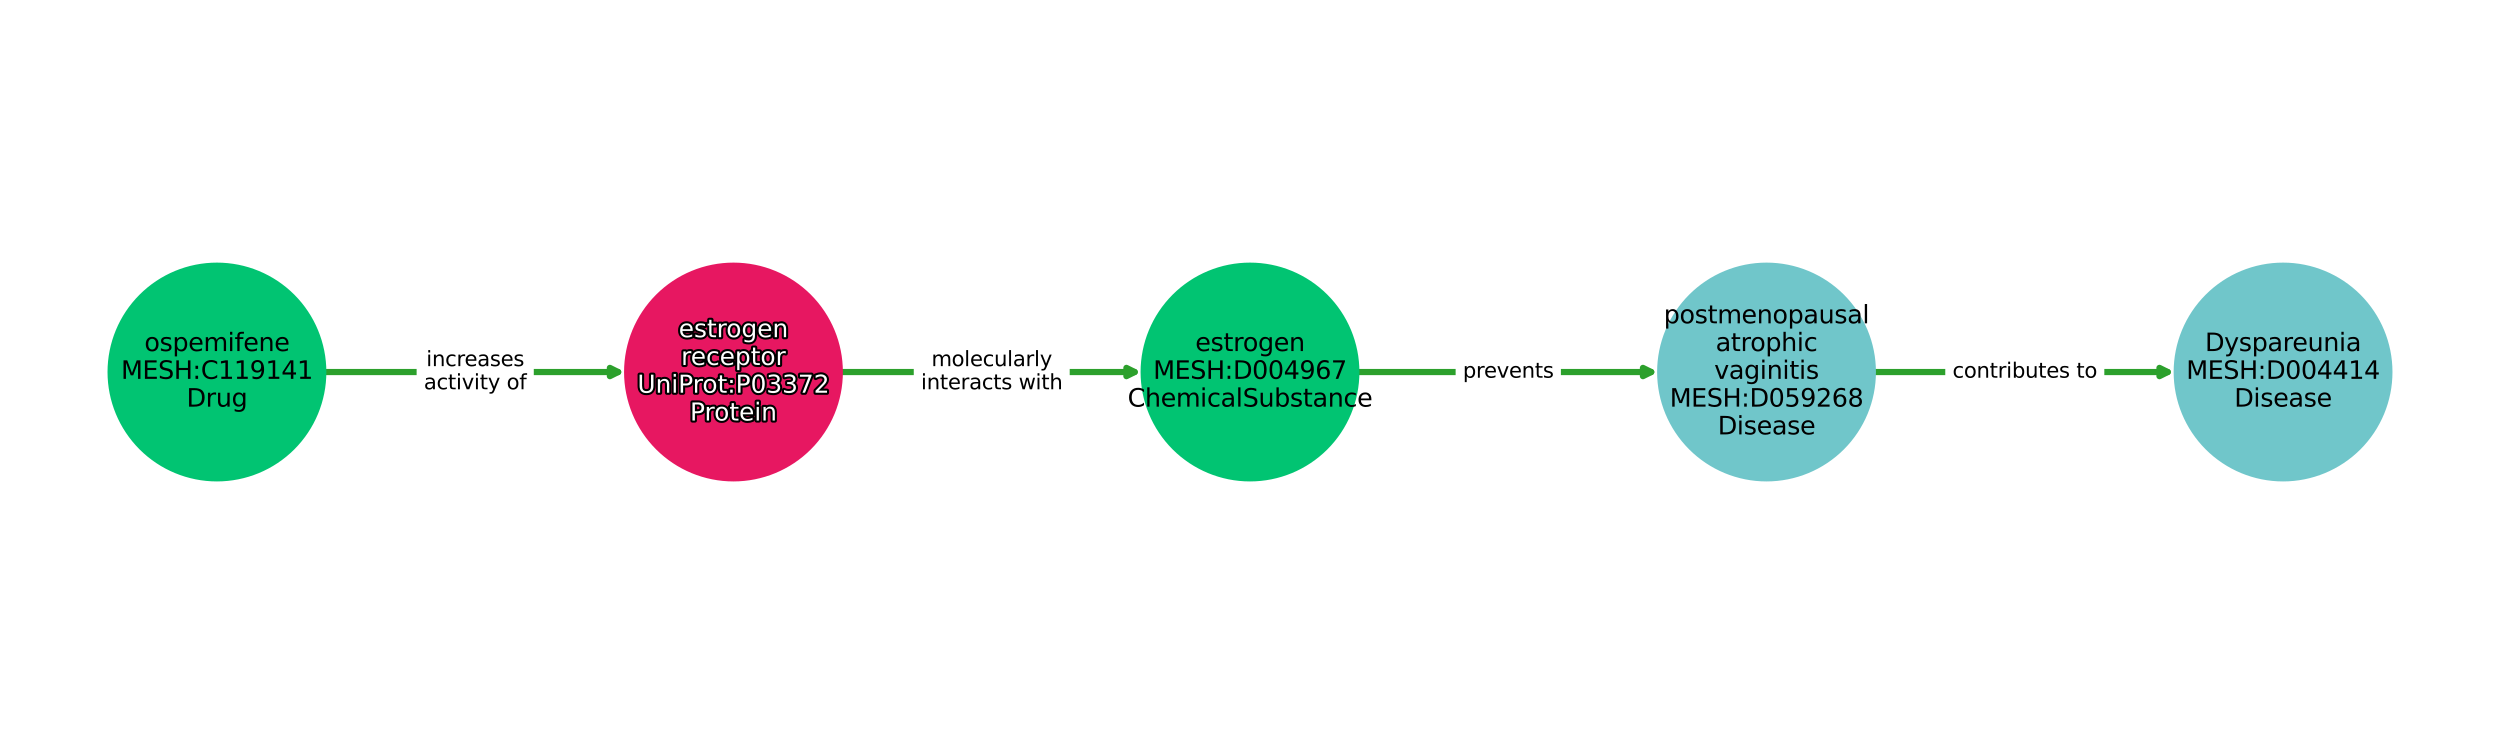 <?xml version="1.0" encoding="utf-8" standalone="no"?>
<!DOCTYPE svg PUBLIC "-//W3C//DTD SVG 1.1//EN"
  "http://www.w3.org/Graphics/SVG/1.1/DTD/svg11.dtd">
<svg xmlns:xlink="http://www.w3.org/1999/xlink" width="1209.6pt" height="360pt" viewBox="0 0 1209.6 360" xmlns="http://www.w3.org/2000/svg" version="1.1">
 <defs>
  <style type="text/css">*{stroke-linejoin: round; stroke-linecap: butt}</style>
 </defs>
 <g id="figure_1">
  <g id="patch_1">
   <path d="M 0 360 
L 1209.6 360 
L 1209.6 0 
L 0 0 
z
" style="fill: #ffffff"/>
  </g>
  <g id="axes_1">
   <g id="patch_2">
    <path d="M 157.404 180 
Q 229.923 180 299.088 180 
" clip-path="url(#pbe997696e8)" style="fill: none; stroke: #2ca02c; stroke-width: 3; stroke-linecap: round"/>
    <path d="M 295.088 178 
L 299.088 180 
L 295.088 182 
L 295.088 178 
z
" clip-path="url(#pbe997696e8)" style="fill: #2ca02c; stroke: #2ca02c; stroke-width: 3; stroke-linecap: round"/>
   </g>
   <g id="patch_3">
    <path d="M 407.321 180 
Q 479.84 180 549.006 180 
" clip-path="url(#pbe997696e8)" style="fill: none; stroke: #2ca02c; stroke-width: 3; stroke-linecap: round"/>
    <path d="M 545.006 178 
L 549.006 180 
L 545.006 182 
L 545.006 178 
z
" clip-path="url(#pbe997696e8)" style="fill: #2ca02c; stroke: #2ca02c; stroke-width: 3; stroke-linecap: round"/>
   </g>
   <g id="patch_4">
    <path d="M 657.239 180 
Q 729.758 180 798.923 180 
" clip-path="url(#pbe997696e8)" style="fill: none; stroke: #2ca02c; stroke-width: 3; stroke-linecap: round"/>
    <path d="M 794.923 178 
L 798.923 180 
L 794.923 182 
L 794.923 178 
z
" clip-path="url(#pbe997696e8)" style="fill: #2ca02c; stroke: #2ca02c; stroke-width: 3; stroke-linecap: round"/>
   </g>
   <g id="patch_5">
    <path d="M 907.156 180 
Q 979.675 180 1048.84 180 
" clip-path="url(#pbe997696e8)" style="fill: none; stroke: #2ca02c; stroke-width: 3; stroke-linecap: round"/>
    <path d="M 1044.84 178 
L 1048.84 180 
L 1044.84 182 
L 1044.84 178 
z
" clip-path="url(#pbe997696e8)" style="fill: #2ca02c; stroke: #2ca02c; stroke-width: 3; stroke-linecap: round"/>
   </g>
   <g id="text_1">
    <g id="patch_6">
     <path d="M 205.085 193.438 
L 254.763 193.438 
Q 257.763 193.438 257.763 190.438 
L 257.763 169.562 
Q 257.763 166.562 254.763 166.562 
L 205.085 166.562 
Q 202.085 166.562 202.085 169.562 
L 202.085 190.438 
Q 202.085 193.438 205.085 193.438 
z
" clip-path="url(#pbe997696e8)" style="fill: #ffffff; stroke: #ffffff; stroke-linejoin: miter"/>
    </g>
    <g clip-path="url(#pbe997696e8)">
     <!-- increases -->
     <g transform="translate(206.247 177.16)scale(0.1 -0.1)">
      <defs>
       <path id="DejaVuSans-69" d="M 603 3500 
L 1178 3500 
L 1178 0 
L 603 0 
L 603 3500 
z
M 603 4863 
L 1178 4863 
L 1178 4134 
L 603 4134 
L 603 4863 
z
" transform="scale(0.016)"/>
       <path id="DejaVuSans-6e" d="M 3513 2113 
L 3513 0 
L 2938 0 
L 2938 2094 
Q 2938 2591 2744 2837 
Q 2550 3084 2163 3084 
Q 1697 3084 1428 2787 
Q 1159 2491 1159 1978 
L 1159 0 
L 581 0 
L 581 3500 
L 1159 3500 
L 1159 2956 
Q 1366 3272 1645 3428 
Q 1925 3584 2291 3584 
Q 2894 3584 3203 3211 
Q 3513 2838 3513 2113 
z
" transform="scale(0.016)"/>
       <path id="DejaVuSans-63" d="M 3122 3366 
L 3122 2828 
Q 2878 2963 2633 3030 
Q 2388 3097 2138 3097 
Q 1578 3097 1268 2742 
Q 959 2388 959 1747 
Q 959 1106 1268 751 
Q 1578 397 2138 397 
Q 2388 397 2633 464 
Q 2878 531 3122 666 
L 3122 134 
Q 2881 22 2623 -34 
Q 2366 -91 2075 -91 
Q 1284 -91 818 406 
Q 353 903 353 1747 
Q 353 2603 823 3093 
Q 1294 3584 2113 3584 
Q 2378 3584 2631 3529 
Q 2884 3475 3122 3366 
z
" transform="scale(0.016)"/>
       <path id="DejaVuSans-72" d="M 2631 2963 
Q 2534 3019 2420 3045 
Q 2306 3072 2169 3072 
Q 1681 3072 1420 2755 
Q 1159 2438 1159 1844 
L 1159 0 
L 581 0 
L 581 3500 
L 1159 3500 
L 1159 2956 
Q 1341 3275 1631 3429 
Q 1922 3584 2338 3584 
Q 2397 3584 2469 3576 
Q 2541 3569 2628 3553 
L 2631 2963 
z
" transform="scale(0.016)"/>
       <path id="DejaVuSans-65" d="M 3597 1894 
L 3597 1613 
L 953 1613 
Q 991 1019 1311 708 
Q 1631 397 2203 397 
Q 2534 397 2845 478 
Q 3156 559 3463 722 
L 3463 178 
Q 3153 47 2828 -22 
Q 2503 -91 2169 -91 
Q 1331 -91 842 396 
Q 353 884 353 1716 
Q 353 2575 817 3079 
Q 1281 3584 2069 3584 
Q 2775 3584 3186 3129 
Q 3597 2675 3597 1894 
z
M 3022 2063 
Q 3016 2534 2758 2815 
Q 2500 3097 2075 3097 
Q 1594 3097 1305 2825 
Q 1016 2553 972 2059 
L 3022 2063 
z
" transform="scale(0.016)"/>
       <path id="DejaVuSans-61" d="M 2194 1759 
Q 1497 1759 1228 1600 
Q 959 1441 959 1056 
Q 959 750 1161 570 
Q 1363 391 1709 391 
Q 2188 391 2477 730 
Q 2766 1069 2766 1631 
L 2766 1759 
L 2194 1759 
z
M 3341 1997 
L 3341 0 
L 2766 0 
L 2766 531 
Q 2569 213 2275 61 
Q 1981 -91 1556 -91 
Q 1019 -91 701 211 
Q 384 513 384 1019 
Q 384 1609 779 1909 
Q 1175 2209 1959 2209 
L 2766 2209 
L 2766 2266 
Q 2766 2663 2505 2880 
Q 2244 3097 1772 3097 
Q 1472 3097 1187 3025 
Q 903 2953 641 2809 
L 641 3341 
Q 956 3463 1253 3523 
Q 1550 3584 1831 3584 
Q 2591 3584 2966 3190 
Q 3341 2797 3341 1997 
z
" transform="scale(0.016)"/>
       <path id="DejaVuSans-73" d="M 2834 3397 
L 2834 2853 
Q 2591 2978 2328 3040 
Q 2066 3103 1784 3103 
Q 1356 3103 1142 2972 
Q 928 2841 928 2578 
Q 928 2378 1081 2264 
Q 1234 2150 1697 2047 
L 1894 2003 
Q 2506 1872 2764 1633 
Q 3022 1394 3022 966 
Q 3022 478 2636 193 
Q 2250 -91 1575 -91 
Q 1294 -91 989 -36 
Q 684 19 347 128 
L 347 722 
Q 666 556 975 473 
Q 1284 391 1588 391 
Q 1994 391 2212 530 
Q 2431 669 2431 922 
Q 2431 1156 2273 1281 
Q 2116 1406 1581 1522 
L 1381 1569 
Q 847 1681 609 1914 
Q 372 2147 372 2553 
Q 372 3047 722 3315 
Q 1072 3584 1716 3584 
Q 2034 3584 2315 3537 
Q 2597 3491 2834 3397 
z
" transform="scale(0.016)"/>
      </defs>
      <use xlink:href="#DejaVuSans-69"/>
      <use xlink:href="#DejaVuSans-6e" x="27.783"/>
      <use xlink:href="#DejaVuSans-63" x="91.162"/>
      <use xlink:href="#DejaVuSans-72" x="146.143"/>
      <use xlink:href="#DejaVuSans-65" x="185.006"/>
      <use xlink:href="#DejaVuSans-61" x="246.529"/>
      <use xlink:href="#DejaVuSans-73" x="307.809"/>
      <use xlink:href="#DejaVuSans-65" x="359.908"/>
      <use xlink:href="#DejaVuSans-73" x="421.432"/>
     </g>
    </g>
    <g clip-path="url(#pbe997696e8)">
     <!-- activity of -->
     <g transform="translate(205.085 188.358)scale(0.1 -0.1)">
      <defs>
       <path id="DejaVuSans-74" d="M 1172 4494 
L 1172 3500 
L 2356 3500 
L 2356 3053 
L 1172 3053 
L 1172 1153 
Q 1172 725 1289 603 
Q 1406 481 1766 481 
L 2356 481 
L 2356 0 
L 1766 0 
Q 1100 0 847 248 
Q 594 497 594 1153 
L 594 3053 
L 172 3053 
L 172 3500 
L 594 3500 
L 594 4494 
L 1172 4494 
z
" transform="scale(0.016)"/>
       <path id="DejaVuSans-76" d="M 191 3500 
L 800 3500 
L 1894 563 
L 2988 3500 
L 3597 3500 
L 2284 0 
L 1503 0 
L 191 3500 
z
" transform="scale(0.016)"/>
       <path id="DejaVuSans-79" d="M 2059 -325 
Q 1816 -950 1584 -1140 
Q 1353 -1331 966 -1331 
L 506 -1331 
L 506 -850 
L 844 -850 
Q 1081 -850 1212 -737 
Q 1344 -625 1503 -206 
L 1606 56 
L 191 3500 
L 800 3500 
L 1894 763 
L 2988 3500 
L 3597 3500 
L 2059 -325 
z
" transform="scale(0.016)"/>
       <path id="DejaVuSans-20" transform="scale(0.016)"/>
       <path id="DejaVuSans-6f" d="M 1959 3097 
Q 1497 3097 1228 2736 
Q 959 2375 959 1747 
Q 959 1119 1226 758 
Q 1494 397 1959 397 
Q 2419 397 2687 759 
Q 2956 1122 2956 1747 
Q 2956 2369 2687 2733 
Q 2419 3097 1959 3097 
z
M 1959 3584 
Q 2709 3584 3137 3096 
Q 3566 2609 3566 1747 
Q 3566 888 3137 398 
Q 2709 -91 1959 -91 
Q 1206 -91 779 398 
Q 353 888 353 1747 
Q 353 2609 779 3096 
Q 1206 3584 1959 3584 
z
" transform="scale(0.016)"/>
       <path id="DejaVuSans-66" d="M 2375 4863 
L 2375 4384 
L 1825 4384 
Q 1516 4384 1395 4259 
Q 1275 4134 1275 3809 
L 1275 3500 
L 2222 3500 
L 2222 3053 
L 1275 3053 
L 1275 0 
L 697 0 
L 697 3053 
L 147 3053 
L 147 3500 
L 697 3500 
L 697 3744 
Q 697 4328 969 4595 
Q 1241 4863 1831 4863 
L 2375 4863 
z
" transform="scale(0.016)"/>
      </defs>
      <use xlink:href="#DejaVuSans-61"/>
      <use xlink:href="#DejaVuSans-63" x="61.279"/>
      <use xlink:href="#DejaVuSans-74" x="116.26"/>
      <use xlink:href="#DejaVuSans-69" x="155.469"/>
      <use xlink:href="#DejaVuSans-76" x="183.252"/>
      <use xlink:href="#DejaVuSans-69" x="242.432"/>
      <use xlink:href="#DejaVuSans-74" x="270.215"/>
      <use xlink:href="#DejaVuSans-79" x="309.424"/>
      <use xlink:href="#DejaVuSans-20" x="368.604"/>
      <use xlink:href="#DejaVuSans-6f" x="400.391"/>
      <use xlink:href="#DejaVuSans-66" x="461.572"/>
     </g>
    </g>
   </g>
   <g id="text_2">
    <g id="patch_7">
     <path d="M 445.617 193.438 
L 514.066 193.438 
Q 517.066 193.438 517.066 190.438 
L 517.066 169.562 
Q 517.066 166.562 514.066 166.562 
L 445.617 166.562 
Q 442.617 166.562 442.617 169.562 
L 442.617 190.438 
Q 442.617 193.438 445.617 193.438 
z
" clip-path="url(#pbe997696e8)" style="fill: #ffffff; stroke: #ffffff; stroke-linejoin: miter"/>
    </g>
    <g clip-path="url(#pbe997696e8)">
     <!-- molecularly -->
     <g transform="translate(450.671 177.16)scale(0.1 -0.1)">
      <defs>
       <path id="DejaVuSans-6d" d="M 3328 2828 
Q 3544 3216 3844 3400 
Q 4144 3584 4550 3584 
Q 5097 3584 5394 3201 
Q 5691 2819 5691 2113 
L 5691 0 
L 5113 0 
L 5113 2094 
Q 5113 2597 4934 2840 
Q 4756 3084 4391 3084 
Q 3944 3084 3684 2787 
Q 3425 2491 3425 1978 
L 3425 0 
L 2847 0 
L 2847 2094 
Q 2847 2600 2669 2842 
Q 2491 3084 2119 3084 
Q 1678 3084 1418 2786 
Q 1159 2488 1159 1978 
L 1159 0 
L 581 0 
L 581 3500 
L 1159 3500 
L 1159 2956 
Q 1356 3278 1631 3431 
Q 1906 3584 2284 3584 
Q 2666 3584 2933 3390 
Q 3200 3197 3328 2828 
z
" transform="scale(0.016)"/>
       <path id="DejaVuSans-6c" d="M 603 4863 
L 1178 4863 
L 1178 0 
L 603 0 
L 603 4863 
z
" transform="scale(0.016)"/>
       <path id="DejaVuSans-75" d="M 544 1381 
L 544 3500 
L 1119 3500 
L 1119 1403 
Q 1119 906 1312 657 
Q 1506 409 1894 409 
Q 2359 409 2629 706 
Q 2900 1003 2900 1516 
L 2900 3500 
L 3475 3500 
L 3475 0 
L 2900 0 
L 2900 538 
Q 2691 219 2414 64 
Q 2138 -91 1772 -91 
Q 1169 -91 856 284 
Q 544 659 544 1381 
z
M 1991 3584 
L 1991 3584 
z
" transform="scale(0.016)"/>
      </defs>
      <use xlink:href="#DejaVuSans-6d"/>
      <use xlink:href="#DejaVuSans-6f" x="97.412"/>
      <use xlink:href="#DejaVuSans-6c" x="158.594"/>
      <use xlink:href="#DejaVuSans-65" x="186.377"/>
      <use xlink:href="#DejaVuSans-63" x="247.9"/>
      <use xlink:href="#DejaVuSans-75" x="302.881"/>
      <use xlink:href="#DejaVuSans-6c" x="366.26"/>
      <use xlink:href="#DejaVuSans-61" x="394.043"/>
      <use xlink:href="#DejaVuSans-72" x="455.322"/>
      <use xlink:href="#DejaVuSans-6c" x="496.436"/>
      <use xlink:href="#DejaVuSans-79" x="524.219"/>
     </g>
    </g>
    <g clip-path="url(#pbe997696e8)">
     <!-- interacts with -->
     <g transform="translate(445.617 188.358)scale(0.1 -0.1)">
      <defs>
       <path id="DejaVuSans-77" d="M 269 3500 
L 844 3500 
L 1563 769 
L 2278 3500 
L 2956 3500 
L 3675 769 
L 4391 3500 
L 4966 3500 
L 4050 0 
L 3372 0 
L 2619 2869 
L 1863 0 
L 1184 0 
L 269 3500 
z
" transform="scale(0.016)"/>
       <path id="DejaVuSans-68" d="M 3513 2113 
L 3513 0 
L 2938 0 
L 2938 2094 
Q 2938 2591 2744 2837 
Q 2550 3084 2163 3084 
Q 1697 3084 1428 2787 
Q 1159 2491 1159 1978 
L 1159 0 
L 581 0 
L 581 4863 
L 1159 4863 
L 1159 2956 
Q 1366 3272 1645 3428 
Q 1925 3584 2291 3584 
Q 2894 3584 3203 3211 
Q 3513 2838 3513 2113 
z
" transform="scale(0.016)"/>
      </defs>
      <use xlink:href="#DejaVuSans-69"/>
      <use xlink:href="#DejaVuSans-6e" x="27.783"/>
      <use xlink:href="#DejaVuSans-74" x="91.162"/>
      <use xlink:href="#DejaVuSans-65" x="130.371"/>
      <use xlink:href="#DejaVuSans-72" x="191.895"/>
      <use xlink:href="#DejaVuSans-61" x="233.008"/>
      <use xlink:href="#DejaVuSans-63" x="294.287"/>
      <use xlink:href="#DejaVuSans-74" x="349.268"/>
      <use xlink:href="#DejaVuSans-73" x="388.477"/>
      <use xlink:href="#DejaVuSans-20" x="440.576"/>
      <use xlink:href="#DejaVuSans-77" x="472.363"/>
      <use xlink:href="#DejaVuSans-69" x="554.15"/>
      <use xlink:href="#DejaVuSans-74" x="581.934"/>
      <use xlink:href="#DejaVuSans-68" x="621.143"/>
     </g>
    </g>
   </g>
   <g id="text_3">
    <g id="patch_8">
     <path d="M 707.795 187.839 
L 751.722 187.839 
Q 754.722 187.839 754.722 184.839 
L 754.722 175.161 
Q 754.722 172.161 751.722 172.161 
L 707.795 172.161 
Q 704.795 172.161 704.795 175.161 
L 704.795 184.839 
Q 704.795 187.839 707.795 187.839 
z
" clip-path="url(#pbe997696e8)" style="fill: #ffffff; stroke: #ffffff; stroke-linejoin: miter"/>
    </g>
    <g clip-path="url(#pbe997696e8)">
     <!-- prevents -->
     <g transform="translate(707.795 182.759)scale(0.1 -0.1)">
      <defs>
       <path id="DejaVuSans-70" d="M 1159 525 
L 1159 -1331 
L 581 -1331 
L 581 3500 
L 1159 3500 
L 1159 2969 
Q 1341 3281 1617 3432 
Q 1894 3584 2278 3584 
Q 2916 3584 3314 3078 
Q 3713 2572 3713 1747 
Q 3713 922 3314 415 
Q 2916 -91 2278 -91 
Q 1894 -91 1617 61 
Q 1341 213 1159 525 
z
M 3116 1747 
Q 3116 2381 2855 2742 
Q 2594 3103 2138 3103 
Q 1681 3103 1420 2742 
Q 1159 2381 1159 1747 
Q 1159 1113 1420 752 
Q 1681 391 2138 391 
Q 2594 391 2855 752 
Q 3116 1113 3116 1747 
z
" transform="scale(0.016)"/>
      </defs>
      <use xlink:href="#DejaVuSans-70"/>
      <use xlink:href="#DejaVuSans-72" x="63.477"/>
      <use xlink:href="#DejaVuSans-65" x="102.34"/>
      <use xlink:href="#DejaVuSans-76" x="163.863"/>
      <use xlink:href="#DejaVuSans-65" x="223.043"/>
      <use xlink:href="#DejaVuSans-6e" x="284.566"/>
      <use xlink:href="#DejaVuSans-74" x="347.945"/>
      <use xlink:href="#DejaVuSans-73" x="387.154"/>
     </g>
    </g>
   </g>
   <g id="text_4">
    <g id="patch_9">
     <path d="M 944.701 187.839 
L 1014.651 187.839 
Q 1017.651 187.839 1017.651 184.839 
L 1017.651 175.161 
Q 1017.651 172.161 1014.651 172.161 
L 944.701 172.161 
Q 941.701 172.161 941.701 175.161 
L 941.701 184.839 
Q 941.701 187.839 944.701 187.839 
z
" clip-path="url(#pbe997696e8)" style="fill: #ffffff; stroke: #ffffff; stroke-linejoin: miter"/>
    </g>
    <g clip-path="url(#pbe997696e8)">
     <!-- contributes to -->
     <g transform="translate(944.701 182.759)scale(0.1 -0.1)">
      <defs>
       <path id="DejaVuSans-62" d="M 3116 1747 
Q 3116 2381 2855 2742 
Q 2594 3103 2138 3103 
Q 1681 3103 1420 2742 
Q 1159 2381 1159 1747 
Q 1159 1113 1420 752 
Q 1681 391 2138 391 
Q 2594 391 2855 752 
Q 3116 1113 3116 1747 
z
M 1159 2969 
Q 1341 3281 1617 3432 
Q 1894 3584 2278 3584 
Q 2916 3584 3314 3078 
Q 3713 2572 3713 1747 
Q 3713 922 3314 415 
Q 2916 -91 2278 -91 
Q 1894 -91 1617 61 
Q 1341 213 1159 525 
L 1159 0 
L 581 0 
L 581 4863 
L 1159 4863 
L 1159 2969 
z
" transform="scale(0.016)"/>
      </defs>
      <use xlink:href="#DejaVuSans-63"/>
      <use xlink:href="#DejaVuSans-6f" x="54.98"/>
      <use xlink:href="#DejaVuSans-6e" x="116.162"/>
      <use xlink:href="#DejaVuSans-74" x="179.541"/>
      <use xlink:href="#DejaVuSans-72" x="218.75"/>
      <use xlink:href="#DejaVuSans-69" x="259.863"/>
      <use xlink:href="#DejaVuSans-62" x="287.646"/>
      <use xlink:href="#DejaVuSans-75" x="351.123"/>
      <use xlink:href="#DejaVuSans-74" x="414.502"/>
      <use xlink:href="#DejaVuSans-65" x="453.711"/>
      <use xlink:href="#DejaVuSans-73" x="515.234"/>
      <use xlink:href="#DejaVuSans-20" x="567.334"/>
      <use xlink:href="#DejaVuSans-74" x="599.121"/>
      <use xlink:href="#DejaVuSans-6f" x="638.33"/>
     </g>
    </g>
   </g>
   <g id="PathCollection_1">
    <defs>
     <path id="C0_0_1f7c318efb" d="M 0 52.44 
C 13.907 52.44 27.247 46.915 37.081 37.081 
C 46.915 27.247 52.44 13.907 52.44 -0 
C 52.44 -13.907 46.915 -27.247 37.081 -37.081 
C 27.247 -46.915 13.907 -52.44 0 -52.44 
C -13.907 -52.44 -27.247 -46.915 -37.081 -37.081 
C -46.915 -27.247 -52.44 -13.907 -52.44 0 
C -52.44 13.907 -46.915 27.247 -37.081 37.081 
C -27.247 46.915 -13.907 52.44 0 52.44 
z
"/>
    </defs>
    <g clip-path="url(#pbe997696e8)">
     <use xlink:href="#C0_0_1f7c318efb" x="104.965" y="180" style="fill: #01c472; stroke: #01c472"/>
    </g>
    <g clip-path="url(#pbe997696e8)">
     <use xlink:href="#C0_0_1f7c318efb" x="354.883" y="180" style="fill: #e71761; stroke: #e71761"/>
    </g>
    <g clip-path="url(#pbe997696e8)">
     <use xlink:href="#C0_0_1f7c318efb" x="604.8" y="180" style="fill: #01c472; stroke: #01c472"/>
    </g>
    <g clip-path="url(#pbe997696e8)">
     <use xlink:href="#C0_0_1f7c318efb" x="854.717" y="180" style="fill: #70c6ca; stroke: #70c6ca"/>
    </g>
    <g clip-path="url(#pbe997696e8)">
     <use xlink:href="#C0_0_1f7c318efb" x="1104.635" y="180" style="fill: #70c6ca; stroke: #70c6ca"/>
    </g>
   </g>
   <g id="text_5">
    <path d="M 335.151 159.604 
L 335.151 160.131 
L 330.194 160.131 
Q 330.265 161.245 330.865 161.828 
Q 331.465 162.411 332.537 162.411 
Q 333.158 162.411 333.741 162.259 
Q 334.324 162.107 334.9 161.801 
L 334.9 162.821 
Q 334.319 163.067 333.709 163.196 
Q 333.1 163.326 332.474 163.326 
Q 330.902 163.326 329.985 162.413 
Q 329.069 161.498 329.069 159.938 
Q 329.069 158.327 329.939 157.382 
Q 330.809 156.435 332.286 156.435 
Q 333.61 156.435 334.38 157.288 
Q 335.151 158.14 335.151 159.604 
z
M 334.073 159.287 
Q 334.062 158.404 333.578 157.877 
Q 333.094 157.348 332.297 157.348 
Q 331.395 157.348 330.854 157.858 
Q 330.312 158.368 330.229 159.295 
L 334.073 159.287 
z
M 341.103 156.786 
L 341.103 157.806 
Q 340.648 157.571 340.155 157.455 
Q 339.663 157.337 339.135 157.337 
Q 338.332 157.337 337.931 157.583 
Q 337.53 157.828 337.53 158.321 
Q 337.53 158.696 337.816 158.91 
Q 338.103 159.124 338.971 159.317 
L 339.341 159.4 
Q 340.488 159.645 340.972 160.093 
Q 341.456 160.541 341.456 161.344 
Q 341.456 162.259 340.732 162.793 
Q 340.008 163.326 338.743 163.326 
Q 338.216 163.326 337.644 163.223 
Q 337.072 163.12 336.44 162.915 
L 336.44 161.801 
Q 337.038 162.113 337.618 162.268 
Q 338.197 162.422 338.767 162.422 
Q 339.528 162.422 339.937 162.161 
Q 340.348 161.901 340.348 161.426 
Q 340.348 160.988 340.051 160.753 
Q 339.757 160.519 338.754 160.301 
L 338.379 160.213 
Q 337.378 160.003 336.931 159.566 
Q 336.487 159.13 336.487 158.368 
Q 336.487 157.442 337.143 156.94 
Q 337.8 156.435 339.007 156.435 
Q 339.603 156.435 340.13 156.523 
Q 340.659 156.61 341.103 156.786 
z
M 344.239 154.729 
L 344.239 156.593 
L 346.459 156.593 
L 346.459 157.431 
L 344.239 157.431 
L 344.239 160.993 
Q 344.239 161.796 344.458 162.025 
Q 344.678 162.253 345.353 162.253 
L 346.459 162.253 
L 346.459 163.155 
L 345.353 163.155 
Q 344.104 163.155 343.63 162.69 
Q 343.155 162.223 343.155 160.993 
L 343.155 157.431 
L 342.364 157.431 
L 342.364 156.593 
L 343.155 156.593 
L 343.155 154.729 
L 344.239 154.729 
z
M 351.68 157.6 
Q 351.498 157.495 351.284 157.446 
Q 351.07 157.395 350.813 157.395 
Q 349.898 157.395 349.409 157.99 
Q 348.92 158.584 348.92 159.698 
L 348.92 163.155 
L 347.836 163.155 
L 347.836 156.593 
L 348.92 156.593 
L 348.92 157.613 
Q 349.261 157.015 349.805 156.726 
Q 350.35 156.435 351.13 156.435 
Q 351.241 156.435 351.376 156.45 
Q 351.511 156.463 351.674 156.493 
L 351.68 157.6 
z
M 355.083 157.348 
Q 354.217 157.348 353.713 158.025 
Q 353.208 158.702 353.208 159.88 
Q 353.208 161.057 353.709 161.734 
Q 354.211 162.411 355.083 162.411 
Q 355.946 162.411 356.448 161.732 
Q 356.953 161.051 356.953 159.88 
Q 356.953 158.713 356.448 158.031 
Q 355.946 157.348 355.083 157.348 
z
M 355.083 156.435 
Q 356.49 156.435 357.292 157.35 
Q 358.096 158.263 358.096 159.88 
Q 358.096 161.49 357.292 162.409 
Q 356.49 163.326 355.083 163.326 
Q 353.671 163.326 352.871 162.409 
Q 352.072 161.49 352.072 159.88 
Q 352.072 158.263 352.871 157.35 
Q 353.671 156.435 355.083 156.435 
z
M 364.201 159.797 
Q 364.201 158.625 363.717 157.982 
Q 363.235 157.337 362.361 157.337 
Q 361.495 157.337 361.011 157.982 
Q 360.528 158.625 360.528 159.797 
Q 360.528 160.963 361.011 161.608 
Q 361.495 162.253 362.361 162.253 
Q 363.235 162.253 363.717 161.608 
Q 364.201 160.963 364.201 159.797 
z
M 365.279 162.341 
Q 365.279 164.016 364.534 164.833 
Q 363.792 165.651 362.256 165.651 
Q 361.688 165.651 361.184 165.566 
Q 360.679 165.482 360.205 165.306 
L 360.205 164.258 
Q 360.679 164.515 361.143 164.636 
Q 361.606 164.76 362.086 164.76 
Q 363.147 164.76 363.674 164.207 
Q 364.201 163.654 364.201 162.535 
L 364.201 162 
Q 363.867 162.581 363.346 162.868 
Q 362.824 163.155 362.097 163.155 
Q 360.891 163.155 360.153 162.236 
Q 359.414 161.316 359.414 159.797 
Q 359.414 158.275 360.153 157.356 
Q 360.891 156.435 362.097 156.435 
Q 362.824 156.435 363.346 156.722 
Q 363.867 157.009 364.201 157.588 
L 364.201 156.593 
L 365.279 156.593 
L 365.279 162.341 
z
M 373.114 159.604 
L 373.114 160.131 
L 368.156 160.131 
Q 368.227 161.245 368.827 161.828 
Q 369.427 162.411 370.5 162.411 
Q 371.12 162.411 371.704 162.259 
Q 372.287 162.107 372.862 161.801 
L 372.862 162.821 
Q 372.281 163.067 371.672 163.196 
Q 371.062 163.326 370.436 163.326 
Q 368.865 163.326 367.948 162.413 
Q 367.031 161.498 367.031 159.938 
Q 367.031 158.327 367.901 157.382 
Q 368.771 156.435 370.249 156.435 
Q 371.572 156.435 372.343 157.288 
Q 373.114 158.14 373.114 159.604 
z
M 372.035 159.287 
Q 372.024 158.404 371.54 157.877 
Q 371.057 157.348 370.26 157.348 
Q 369.358 157.348 368.816 157.858 
Q 368.274 158.368 368.192 159.295 
L 372.035 159.287 
z
M 380.339 159.193 
L 380.339 163.155 
L 379.261 163.155 
L 379.261 159.229 
Q 379.261 158.297 378.897 157.836 
Q 378.533 157.373 377.808 157.373 
Q 376.934 157.373 376.429 157.93 
Q 375.925 158.485 375.925 159.446 
L 375.925 163.155 
L 374.841 163.155 
L 374.841 156.593 
L 375.925 156.593 
L 375.925 157.613 
Q 376.313 157.02 376.836 156.728 
Q 377.361 156.435 378.048 156.435 
Q 379.178 156.435 379.758 157.135 
Q 380.339 157.834 380.339 159.193 
z
" clip-path="url(#pbe997696e8)" style="fill: #ffffff; stroke: #000000; stroke-width: 2"/>
    <path d="M 335.151 159.604 
L 335.151 160.131 
L 330.194 160.131 
Q 330.265 161.245 330.865 161.828 
Q 331.465 162.411 332.537 162.411 
Q 333.158 162.411 333.741 162.259 
Q 334.324 162.107 334.9 161.801 
L 334.9 162.821 
Q 334.319 163.067 333.709 163.196 
Q 333.1 163.326 332.474 163.326 
Q 330.902 163.326 329.985 162.413 
Q 329.069 161.498 329.069 159.938 
Q 329.069 158.327 329.939 157.382 
Q 330.809 156.435 332.286 156.435 
Q 333.61 156.435 334.38 157.288 
Q 335.151 158.14 335.151 159.604 
z
M 334.073 159.287 
Q 334.062 158.404 333.578 157.877 
Q 333.094 157.348 332.297 157.348 
Q 331.395 157.348 330.854 157.858 
Q 330.312 158.368 330.229 159.295 
L 334.073 159.287 
z
M 341.103 156.786 
L 341.103 157.806 
Q 340.648 157.571 340.155 157.455 
Q 339.663 157.337 339.135 157.337 
Q 338.332 157.337 337.931 157.583 
Q 337.53 157.828 337.53 158.321 
Q 337.53 158.696 337.816 158.91 
Q 338.103 159.124 338.971 159.317 
L 339.341 159.4 
Q 340.488 159.645 340.972 160.093 
Q 341.456 160.541 341.456 161.344 
Q 341.456 162.259 340.732 162.793 
Q 340.008 163.326 338.743 163.326 
Q 338.216 163.326 337.644 163.223 
Q 337.072 163.12 336.44 162.915 
L 336.44 161.801 
Q 337.038 162.113 337.618 162.268 
Q 338.197 162.422 338.767 162.422 
Q 339.528 162.422 339.937 162.161 
Q 340.348 161.901 340.348 161.426 
Q 340.348 160.988 340.051 160.753 
Q 339.757 160.519 338.754 160.301 
L 338.379 160.213 
Q 337.378 160.003 336.931 159.566 
Q 336.487 159.13 336.487 158.368 
Q 336.487 157.442 337.143 156.94 
Q 337.8 156.435 339.007 156.435 
Q 339.603 156.435 340.13 156.523 
Q 340.659 156.61 341.103 156.786 
z
M 344.239 154.729 
L 344.239 156.593 
L 346.459 156.593 
L 346.459 157.431 
L 344.239 157.431 
L 344.239 160.993 
Q 344.239 161.796 344.458 162.025 
Q 344.678 162.253 345.353 162.253 
L 346.459 162.253 
L 346.459 163.155 
L 345.353 163.155 
Q 344.104 163.155 343.63 162.69 
Q 343.155 162.223 343.155 160.993 
L 343.155 157.431 
L 342.364 157.431 
L 342.364 156.593 
L 343.155 156.593 
L 343.155 154.729 
L 344.239 154.729 
z
M 351.68 157.6 
Q 351.498 157.495 351.284 157.446 
Q 351.07 157.395 350.813 157.395 
Q 349.898 157.395 349.409 157.99 
Q 348.92 158.584 348.92 159.698 
L 348.92 163.155 
L 347.836 163.155 
L 347.836 156.593 
L 348.92 156.593 
L 348.92 157.613 
Q 349.261 157.015 349.805 156.726 
Q 350.35 156.435 351.13 156.435 
Q 351.241 156.435 351.376 156.45 
Q 351.511 156.463 351.674 156.493 
L 351.68 157.6 
z
M 355.083 157.348 
Q 354.217 157.348 353.713 158.025 
Q 353.208 158.702 353.208 159.88 
Q 353.208 161.057 353.709 161.734 
Q 354.211 162.411 355.083 162.411 
Q 355.946 162.411 356.448 161.732 
Q 356.953 161.051 356.953 159.88 
Q 356.953 158.713 356.448 158.031 
Q 355.946 157.348 355.083 157.348 
z
M 355.083 156.435 
Q 356.49 156.435 357.292 157.35 
Q 358.096 158.263 358.096 159.88 
Q 358.096 161.49 357.292 162.409 
Q 356.49 163.326 355.083 163.326 
Q 353.671 163.326 352.871 162.409 
Q 352.072 161.49 352.072 159.88 
Q 352.072 158.263 352.871 157.35 
Q 353.671 156.435 355.083 156.435 
z
M 364.201 159.797 
Q 364.201 158.625 363.717 157.982 
Q 363.235 157.337 362.361 157.337 
Q 361.495 157.337 361.011 157.982 
Q 360.528 158.625 360.528 159.797 
Q 360.528 160.963 361.011 161.608 
Q 361.495 162.253 362.361 162.253 
Q 363.235 162.253 363.717 161.608 
Q 364.201 160.963 364.201 159.797 
z
M 365.279 162.341 
Q 365.279 164.016 364.534 164.833 
Q 363.792 165.651 362.256 165.651 
Q 361.688 165.651 361.184 165.566 
Q 360.679 165.482 360.205 165.306 
L 360.205 164.258 
Q 360.679 164.515 361.143 164.636 
Q 361.606 164.76 362.086 164.76 
Q 363.147 164.76 363.674 164.207 
Q 364.201 163.654 364.201 162.535 
L 364.201 162 
Q 363.867 162.581 363.346 162.868 
Q 362.824 163.155 362.097 163.155 
Q 360.891 163.155 360.153 162.236 
Q 359.414 161.316 359.414 159.797 
Q 359.414 158.275 360.153 157.356 
Q 360.891 156.435 362.097 156.435 
Q 362.824 156.435 363.346 156.722 
Q 363.867 157.009 364.201 157.588 
L 364.201 156.593 
L 365.279 156.593 
L 365.279 162.341 
z
M 373.114 159.604 
L 373.114 160.131 
L 368.156 160.131 
Q 368.227 161.245 368.827 161.828 
Q 369.427 162.411 370.5 162.411 
Q 371.12 162.411 371.704 162.259 
Q 372.287 162.107 372.862 161.801 
L 372.862 162.821 
Q 372.281 163.067 371.672 163.196 
Q 371.062 163.326 370.436 163.326 
Q 368.865 163.326 367.948 162.413 
Q 367.031 161.498 367.031 159.938 
Q 367.031 158.327 367.901 157.382 
Q 368.771 156.435 370.249 156.435 
Q 371.572 156.435 372.343 157.288 
Q 373.114 158.14 373.114 159.604 
z
M 372.035 159.287 
Q 372.024 158.404 371.54 157.877 
Q 371.057 157.348 370.26 157.348 
Q 369.358 157.348 368.816 157.858 
Q 368.274 158.368 368.192 159.295 
L 372.035 159.287 
z
M 380.339 159.193 
L 380.339 163.155 
L 379.261 163.155 
L 379.261 159.229 
Q 379.261 158.297 378.897 157.836 
Q 378.533 157.373 377.808 157.373 
Q 376.934 157.373 376.429 157.93 
Q 375.925 158.485 375.925 159.446 
L 375.925 163.155 
L 374.841 163.155 
L 374.841 156.593 
L 375.925 156.593 
L 375.925 157.613 
Q 376.313 157.02 376.836 156.728 
Q 377.361 156.435 378.048 156.435 
Q 379.178 156.435 379.758 157.135 
Q 380.339 157.834 380.339 159.193 
z
" clip-path="url(#pbe997696e8)" style="fill: #ffffff"/>
    <path d="M 334.502 171.037 
Q 334.32 170.932 334.107 170.883 
Q 333.893 170.833 333.636 170.833 
Q 332.721 170.833 332.232 171.427 
Q 331.742 172.021 331.742 173.135 
L 331.742 176.593 
L 330.659 176.593 
L 330.659 170.03 
L 331.742 170.03 
L 331.742 171.05 
Q 332.084 170.452 332.627 170.163 
Q 333.173 169.873 333.953 169.873 
Q 334.064 169.873 334.199 169.888 
Q 334.334 169.901 334.497 169.931 
L 334.502 171.037 
z
M 340.977 173.041 
L 340.977 173.568 
L 336.02 173.568 
Q 336.091 174.682 336.691 175.265 
Q 337.291 175.848 338.363 175.848 
Q 338.984 175.848 339.567 175.696 
Q 340.15 175.544 340.726 175.239 
L 340.726 176.259 
Q 340.145 176.504 339.535 176.634 
Q 338.926 176.763 338.3 176.763 
Q 336.728 176.763 335.812 175.85 
Q 334.895 174.935 334.895 173.375 
Q 334.895 171.764 335.765 170.819 
Q 336.635 169.873 338.112 169.873 
Q 339.436 169.873 340.207 170.726 
Q 340.977 171.577 340.977 173.041 
z
M 339.899 172.724 
Q 339.888 171.841 339.404 171.314 
Q 338.92 170.786 338.123 170.786 
Q 337.222 170.786 336.68 171.296 
Q 336.138 171.806 336.055 172.732 
L 339.899 172.724 
z
M 347.469 170.281 
L 347.469 171.29 
Q 347.012 171.037 346.552 170.911 
Q 346.093 170.786 345.624 170.786 
Q 344.574 170.786 343.993 171.451 
Q 343.414 172.115 343.414 173.317 
Q 343.414 174.519 343.993 175.184 
Q 344.574 175.848 345.624 175.848 
Q 346.093 175.848 346.552 175.723 
Q 347.012 175.597 347.469 175.344 
L 347.469 176.341 
Q 347.017 176.551 346.534 176.656 
Q 346.052 176.763 345.506 176.763 
Q 344.023 176.763 343.149 175.831 
Q 342.277 174.899 342.277 173.317 
Q 342.277 171.712 343.159 170.793 
Q 344.042 169.873 345.577 169.873 
Q 346.074 169.873 346.549 169.976 
Q 347.023 170.077 347.469 170.281 
z
M 354.958 173.041 
L 354.958 173.568 
L 350 173.568 
Q 350.071 174.682 350.671 175.265 
Q 351.271 175.848 352.344 175.848 
Q 352.965 175.848 353.548 175.696 
Q 354.131 175.544 354.706 175.239 
L 354.706 176.259 
Q 354.125 176.504 353.516 176.634 
Q 352.906 176.763 352.28 176.763 
Q 350.709 176.763 349.792 175.85 
Q 348.875 174.935 348.875 173.375 
Q 348.875 171.764 349.745 170.819 
Q 350.615 169.873 352.093 169.873 
Q 353.416 169.873 354.187 170.726 
Q 354.958 171.577 354.958 173.041 
z
M 353.88 172.724 
Q 353.868 171.841 353.385 171.314 
Q 352.901 170.786 352.104 170.786 
Q 351.202 170.786 350.66 171.296 
Q 350.118 171.806 350.036 172.732 
L 353.88 172.724 
z
M 357.769 175.608 
L 357.769 179.088 
L 356.685 179.088 
L 356.685 170.03 
L 357.769 170.03 
L 357.769 171.026 
Q 358.11 170.441 358.628 170.158 
Q 359.147 169.873 359.867 169.873 
Q 361.064 169.873 361.81 170.821 
Q 362.558 171.77 362.558 173.317 
Q 362.558 174.864 361.81 175.814 
Q 361.064 176.763 359.867 176.763 
Q 359.147 176.763 358.628 176.478 
Q 358.11 176.193 357.769 175.608 
z
M 361.439 173.317 
Q 361.439 172.128 360.949 171.451 
Q 360.46 170.774 359.605 170.774 
Q 358.748 170.774 358.259 171.451 
Q 357.769 172.128 357.769 173.317 
Q 357.769 174.506 358.259 175.183 
Q 358.748 175.859 359.605 175.859 
Q 360.46 175.859 360.949 175.183 
Q 361.439 174.506 361.439 173.317 
z
M 365.411 168.166 
L 365.411 170.03 
L 367.631 170.03 
L 367.631 170.868 
L 365.411 170.868 
L 365.411 174.431 
Q 365.411 175.233 365.63 175.462 
Q 365.85 175.691 366.525 175.691 
L 367.631 175.691 
L 367.631 176.593 
L 366.525 176.593 
Q 365.276 176.593 364.801 176.128 
Q 364.327 175.661 364.327 174.431 
L 364.327 170.868 
L 363.536 170.868 
L 363.536 170.03 
L 364.327 170.03 
L 364.327 168.166 
L 365.411 168.166 
z
M 371.591 170.786 
Q 370.725 170.786 370.221 171.463 
Q 369.716 172.139 369.716 173.317 
Q 369.716 174.494 370.217 175.171 
Q 370.72 175.848 371.591 175.848 
Q 372.454 175.848 372.956 175.169 
Q 373.461 174.489 373.461 173.317 
Q 373.461 172.151 372.956 171.468 
Q 372.454 170.786 371.591 170.786 
z
M 371.591 169.873 
Q 372.998 169.873 373.8 170.788 
Q 374.605 171.701 374.605 173.317 
Q 374.605 174.928 373.8 175.846 
Q 372.998 176.763 371.591 176.763 
Q 370.18 176.763 369.379 175.846 
Q 368.58 174.928 368.58 173.317 
Q 368.58 171.701 369.379 170.788 
Q 370.18 169.873 371.591 169.873 
z
M 380.193 171.037 
Q 380.011 170.932 379.798 170.883 
Q 379.584 170.833 379.327 170.833 
Q 378.412 170.833 377.923 171.427 
Q 377.433 172.021 377.433 173.135 
L 377.433 176.593 
L 376.35 176.593 
L 376.35 170.03 
L 377.433 170.03 
L 377.433 171.05 
Q 377.775 170.452 378.318 170.163 
Q 378.864 169.873 379.644 169.873 
Q 379.755 169.873 379.89 169.888 
Q 380.025 169.901 380.188 169.931 
L 380.193 171.037 
z
" clip-path="url(#pbe997696e8)" style="fill: #ffffff; stroke: #000000; stroke-width: 2"/>
    <path d="M 334.502 171.037 
Q 334.32 170.932 334.107 170.883 
Q 333.893 170.833 333.636 170.833 
Q 332.721 170.833 332.232 171.427 
Q 331.742 172.021 331.742 173.135 
L 331.742 176.593 
L 330.659 176.593 
L 330.659 170.03 
L 331.742 170.03 
L 331.742 171.05 
Q 332.084 170.452 332.627 170.163 
Q 333.173 169.873 333.953 169.873 
Q 334.064 169.873 334.199 169.888 
Q 334.334 169.901 334.497 169.931 
L 334.502 171.037 
z
M 340.977 173.041 
L 340.977 173.568 
L 336.02 173.568 
Q 336.091 174.682 336.691 175.265 
Q 337.291 175.848 338.363 175.848 
Q 338.984 175.848 339.567 175.696 
Q 340.15 175.544 340.726 175.239 
L 340.726 176.259 
Q 340.145 176.504 339.535 176.634 
Q 338.926 176.763 338.3 176.763 
Q 336.728 176.763 335.812 175.85 
Q 334.895 174.935 334.895 173.375 
Q 334.895 171.764 335.765 170.819 
Q 336.635 169.873 338.112 169.873 
Q 339.436 169.873 340.207 170.726 
Q 340.977 171.577 340.977 173.041 
z
M 339.899 172.724 
Q 339.888 171.841 339.404 171.314 
Q 338.92 170.786 338.123 170.786 
Q 337.222 170.786 336.68 171.296 
Q 336.138 171.806 336.055 172.732 
L 339.899 172.724 
z
M 347.469 170.281 
L 347.469 171.29 
Q 347.012 171.037 346.552 170.911 
Q 346.093 170.786 345.624 170.786 
Q 344.574 170.786 343.993 171.451 
Q 343.414 172.115 343.414 173.317 
Q 343.414 174.519 343.993 175.184 
Q 344.574 175.848 345.624 175.848 
Q 346.093 175.848 346.552 175.723 
Q 347.012 175.597 347.469 175.344 
L 347.469 176.341 
Q 347.017 176.551 346.534 176.656 
Q 346.052 176.763 345.506 176.763 
Q 344.023 176.763 343.149 175.831 
Q 342.277 174.899 342.277 173.317 
Q 342.277 171.712 343.159 170.793 
Q 344.042 169.873 345.577 169.873 
Q 346.074 169.873 346.549 169.976 
Q 347.023 170.077 347.469 170.281 
z
M 354.958 173.041 
L 354.958 173.568 
L 350 173.568 
Q 350.071 174.682 350.671 175.265 
Q 351.271 175.848 352.344 175.848 
Q 352.965 175.848 353.548 175.696 
Q 354.131 175.544 354.706 175.239 
L 354.706 176.259 
Q 354.125 176.504 353.516 176.634 
Q 352.906 176.763 352.28 176.763 
Q 350.709 176.763 349.792 175.85 
Q 348.875 174.935 348.875 173.375 
Q 348.875 171.764 349.745 170.819 
Q 350.615 169.873 352.093 169.873 
Q 353.416 169.873 354.187 170.726 
Q 354.958 171.577 354.958 173.041 
z
M 353.88 172.724 
Q 353.868 171.841 353.385 171.314 
Q 352.901 170.786 352.104 170.786 
Q 351.202 170.786 350.66 171.296 
Q 350.118 171.806 350.036 172.732 
L 353.88 172.724 
z
M 357.769 175.608 
L 357.769 179.088 
L 356.685 179.088 
L 356.685 170.03 
L 357.769 170.03 
L 357.769 171.026 
Q 358.11 170.441 358.628 170.158 
Q 359.147 169.873 359.867 169.873 
Q 361.064 169.873 361.81 170.821 
Q 362.558 171.77 362.558 173.317 
Q 362.558 174.864 361.81 175.814 
Q 361.064 176.763 359.867 176.763 
Q 359.147 176.763 358.628 176.478 
Q 358.11 176.193 357.769 175.608 
z
M 361.439 173.317 
Q 361.439 172.128 360.949 171.451 
Q 360.46 170.774 359.605 170.774 
Q 358.748 170.774 358.259 171.451 
Q 357.769 172.128 357.769 173.317 
Q 357.769 174.506 358.259 175.183 
Q 358.748 175.859 359.605 175.859 
Q 360.46 175.859 360.949 175.183 
Q 361.439 174.506 361.439 173.317 
z
M 365.411 168.166 
L 365.411 170.03 
L 367.631 170.03 
L 367.631 170.868 
L 365.411 170.868 
L 365.411 174.431 
Q 365.411 175.233 365.63 175.462 
Q 365.85 175.691 366.525 175.691 
L 367.631 175.691 
L 367.631 176.593 
L 366.525 176.593 
Q 365.276 176.593 364.801 176.128 
Q 364.327 175.661 364.327 174.431 
L 364.327 170.868 
L 363.536 170.868 
L 363.536 170.03 
L 364.327 170.03 
L 364.327 168.166 
L 365.411 168.166 
z
M 371.591 170.786 
Q 370.725 170.786 370.221 171.463 
Q 369.716 172.139 369.716 173.317 
Q 369.716 174.494 370.217 175.171 
Q 370.72 175.848 371.591 175.848 
Q 372.454 175.848 372.956 175.169 
Q 373.461 174.489 373.461 173.317 
Q 373.461 172.151 372.956 171.468 
Q 372.454 170.786 371.591 170.786 
z
M 371.591 169.873 
Q 372.998 169.873 373.8 170.788 
Q 374.605 171.701 374.605 173.317 
Q 374.605 174.928 373.8 175.846 
Q 372.998 176.763 371.591 176.763 
Q 370.18 176.763 369.379 175.846 
Q 368.58 174.928 368.58 173.317 
Q 368.58 171.701 369.379 170.788 
Q 370.18 169.873 371.591 169.873 
z
M 380.193 171.037 
Q 380.011 170.932 379.798 170.883 
Q 379.584 170.833 379.327 170.833 
Q 378.412 170.833 377.923 171.427 
Q 377.433 172.021 377.433 173.135 
L 377.433 176.593 
L 376.35 176.593 
L 376.35 170.03 
L 377.433 170.03 
L 377.433 171.05 
Q 377.775 170.452 378.318 170.163 
Q 378.864 169.873 379.644 169.873 
Q 379.755 169.873 379.89 169.888 
Q 380.025 169.901 380.188 169.931 
L 380.193 171.037 
z
" clip-path="url(#pbe997696e8)" style="fill: #ffffff"/>
    <path d="M 309.47 181.281 
L 310.661 181.281 
L 310.661 186.597 
Q 310.661 188.003 311.169 188.622 
Q 311.679 189.239 312.823 189.239 
Q 313.959 189.239 314.469 188.622 
Q 314.979 188.003 314.979 186.597 
L 314.979 181.281 
L 316.168 181.281 
L 316.168 186.743 
Q 316.168 188.453 315.32 189.327 
Q 314.475 190.201 312.823 190.201 
Q 311.163 190.201 310.316 189.327 
Q 309.47 188.453 309.47 186.743 
L 309.47 181.281 
z
M 323.798 186.068 
L 323.798 190.03 
L 322.72 190.03 
L 322.72 186.104 
Q 322.72 185.172 322.356 184.711 
Q 321.992 184.247 321.266 184.247 
Q 320.393 184.247 319.888 184.804 
Q 319.384 185.359 319.384 186.321 
L 319.384 190.03 
L 318.3 190.03 
L 318.3 183.467 
L 319.384 183.467 
L 319.384 184.487 
Q 319.772 183.895 320.295 183.602 
Q 320.82 183.31 321.506 183.31 
Q 322.637 183.31 323.216 184.009 
Q 323.798 184.709 323.798 186.068 
z
M 325.947 183.467 
L 327.025 183.467 
L 327.025 190.03 
L 325.947 190.03 
L 325.947 183.467 
z
M 325.947 180.912 
L 327.025 180.912 
L 327.025 182.279 
L 325.947 182.279 
L 325.947 180.912 
z
M 330.511 182.254 
L 330.511 185.541 
L 332 185.541 
Q 332.827 185.541 333.277 185.114 
Q 333.728 184.686 333.728 183.895 
Q 333.728 183.109 333.277 182.682 
Q 332.827 182.254 332 182.254 
L 330.511 182.254 
z
M 329.328 181.281 
L 332 181.281 
Q 333.472 181.281 334.223 181.947 
Q 334.977 182.612 334.977 183.895 
Q 334.977 185.191 334.223 185.852 
Q 333.472 186.514 332 186.514 
L 330.511 186.514 
L 330.511 190.03 
L 329.328 190.03 
L 329.328 181.281 
z
M 340.11 184.474 
Q 339.928 184.369 339.714 184.321 
Q 339.5 184.27 339.244 184.27 
Q 338.329 184.27 337.839 184.864 
Q 337.35 185.459 337.35 186.572 
L 337.35 190.03 
L 336.266 190.03 
L 336.266 183.467 
L 337.35 183.467 
L 337.35 184.487 
Q 337.691 183.889 338.235 183.601 
Q 338.78 183.31 339.56 183.31 
Q 339.671 183.31 339.806 183.325 
Q 339.941 183.338 340.104 183.368 
L 340.11 184.474 
z
M 343.513 184.223 
Q 342.647 184.223 342.143 184.9 
Q 341.638 185.577 341.638 186.754 
Q 341.638 187.932 342.139 188.609 
Q 342.641 189.286 343.513 189.286 
Q 344.376 189.286 344.878 188.607 
Q 345.383 187.926 345.383 186.754 
Q 345.383 185.588 344.878 184.906 
Q 344.376 184.223 343.513 184.223 
z
M 343.513 183.31 
Q 344.92 183.31 345.722 184.225 
Q 346.526 185.138 346.526 186.754 
Q 346.526 188.365 345.722 189.284 
Q 344.92 190.201 343.513 190.201 
Q 342.101 190.201 341.301 189.284 
Q 340.502 188.365 340.502 186.754 
Q 340.502 185.138 341.301 184.225 
Q 342.101 183.31 343.513 183.31 
z
M 349.38 181.604 
L 349.38 183.467 
L 351.6 183.467 
L 351.6 184.306 
L 349.38 184.306 
L 349.38 187.868 
Q 349.38 188.671 349.599 188.899 
Q 349.818 189.128 350.493 189.128 
L 351.6 189.128 
L 351.6 190.03 
L 350.493 190.03 
Q 349.245 190.03 348.77 189.565 
Q 348.296 189.098 348.296 187.868 
L 348.296 184.306 
L 347.505 184.306 
L 347.505 183.467 
L 348.296 183.467 
L 348.296 181.604 
L 349.38 181.604 
z
M 353.293 188.541 
L 354.529 188.541 
L 354.529 190.03 
L 353.293 190.03 
L 353.293 188.541 
z
M 353.293 183.826 
L 354.529 183.826 
L 354.529 185.312 
L 353.293 185.312 
L 353.293 183.826 
z
M 358.291 182.254 
L 358.291 185.541 
L 359.779 185.541 
Q 360.606 185.541 361.056 185.114 
Q 361.508 184.686 361.508 183.895 
Q 361.508 183.109 361.056 182.682 
Q 360.606 182.254 359.779 182.254 
L 358.291 182.254 
z
M 357.108 181.281 
L 359.779 181.281 
Q 361.251 181.281 362.003 181.947 
Q 362.757 182.612 362.757 183.895 
Q 362.757 185.191 362.003 185.852 
Q 361.251 186.514 359.779 186.514 
L 358.291 186.514 
L 358.291 190.03 
L 357.108 190.03 
L 357.108 181.281 
z
M 366.98 182.061 
Q 366.067 182.061 365.606 182.961 
Q 365.146 183.859 365.146 185.665 
Q 365.146 187.463 365.606 188.363 
Q 366.067 189.263 366.98 189.263 
Q 367.901 189.263 368.36 188.363 
Q 368.821 187.463 368.821 185.665 
Q 368.821 183.859 368.36 182.961 
Q 367.901 182.061 366.98 182.061 
z
M 366.98 181.124 
Q 368.452 181.124 369.228 182.288 
Q 370.005 183.451 370.005 185.665 
Q 370.005 187.874 369.228 189.038 
Q 368.452 190.201 366.98 190.201 
Q 365.51 190.201 364.734 189.038 
Q 363.958 187.874 363.958 185.665 
Q 363.958 183.451 364.734 182.288 
Q 365.51 181.124 366.98 181.124 
z
M 375.671 185.312 
Q 376.52 185.494 376.996 186.07 
Q 377.474 186.644 377.474 187.487 
Q 377.474 188.781 376.584 189.492 
Q 375.693 190.201 374.052 190.201 
Q 373.503 190.201 372.92 190.092 
Q 372.337 189.983 371.716 189.766 
L 371.716 188.624 
Q 372.207 188.911 372.792 189.057 
Q 373.379 189.203 374.019 189.203 
Q 375.131 189.203 375.714 188.764 
Q 376.297 188.326 376.297 187.487 
Q 376.297 186.713 375.755 186.278 
Q 375.213 185.841 374.247 185.841 
L 373.227 185.841 
L 373.227 184.868 
L 374.294 184.868 
Q 375.166 184.868 375.629 184.519 
Q 376.092 184.171 376.092 183.514 
Q 376.092 182.841 375.614 182.481 
Q 375.138 182.119 374.247 182.119 
Q 373.76 182.119 373.203 182.226 
Q 372.646 182.331 371.979 182.552 
L 371.979 181.499 
Q 372.654 181.311 373.242 181.217 
Q 373.831 181.124 374.352 181.124 
Q 375.701 181.124 376.484 181.737 
Q 377.27 182.348 377.27 183.391 
Q 377.27 184.118 376.854 184.619 
Q 376.437 185.119 375.671 185.312 
z
M 383.305 185.312 
Q 384.155 185.494 384.631 186.07 
Q 385.109 186.644 385.109 187.487 
Q 385.109 188.781 384.218 189.492 
Q 383.328 190.201 381.687 190.201 
Q 381.138 190.201 380.555 190.092 
Q 379.972 189.983 379.351 189.766 
L 379.351 188.624 
Q 379.842 188.911 380.427 189.057 
Q 381.014 189.203 381.653 189.203 
Q 382.765 189.203 383.348 188.764 
Q 383.932 188.326 383.932 187.487 
Q 383.932 186.713 383.39 186.278 
Q 382.848 185.841 381.882 185.841 
L 380.862 185.841 
L 380.862 184.868 
L 381.929 184.868 
Q 382.801 184.868 383.264 184.519 
Q 383.727 184.171 383.727 183.514 
Q 383.727 182.841 383.249 182.481 
Q 382.773 182.119 381.882 182.119 
Q 381.395 182.119 380.838 182.226 
Q 380.281 182.331 379.613 182.552 
L 379.613 181.499 
Q 380.288 181.311 380.877 181.217 
Q 381.466 181.124 381.987 181.124 
Q 383.335 181.124 384.119 181.737 
Q 384.905 182.348 384.905 183.391 
Q 384.905 184.118 384.488 184.619 
Q 384.072 185.119 383.305 185.312 
z
M 387.055 181.281 
L 392.68 181.281 
L 392.68 181.786 
L 389.504 190.03 
L 388.268 190.03 
L 391.257 182.279 
L 387.055 182.279 
L 387.055 181.281 
z
M 396.008 189.034 
L 400.139 189.034 
L 400.139 190.03 
L 394.585 190.03 
L 394.585 189.034 
Q 395.258 188.337 396.42 187.163 
Q 397.585 185.987 397.883 185.646 
Q 398.451 185.009 398.676 184.566 
Q 398.903 184.124 398.903 183.696 
Q 398.903 182.999 398.414 182.56 
Q 397.924 182.119 397.139 182.119 
Q 396.582 182.119 395.963 182.312 
Q 395.346 182.506 394.643 182.899 
L 394.643 181.703 
Q 395.357 181.416 395.978 181.27 
Q 396.6 181.124 397.116 181.124 
Q 398.475 181.124 399.284 181.804 
Q 400.092 182.483 400.092 183.619 
Q 400.092 184.159 399.889 184.643 
Q 399.689 185.125 399.154 185.781 
Q 399.008 185.952 398.222 186.764 
Q 397.439 187.576 396.008 189.034 
z
" clip-path="url(#pbe997696e8)" style="fill: #ffffff; stroke: #000000; stroke-width: 2"/>
    <path d="M 309.47 181.281 
L 310.661 181.281 
L 310.661 186.597 
Q 310.661 188.003 311.169 188.622 
Q 311.679 189.239 312.823 189.239 
Q 313.959 189.239 314.469 188.622 
Q 314.979 188.003 314.979 186.597 
L 314.979 181.281 
L 316.168 181.281 
L 316.168 186.743 
Q 316.168 188.453 315.32 189.327 
Q 314.475 190.201 312.823 190.201 
Q 311.163 190.201 310.316 189.327 
Q 309.47 188.453 309.47 186.743 
L 309.47 181.281 
z
M 323.798 186.068 
L 323.798 190.03 
L 322.72 190.03 
L 322.72 186.104 
Q 322.72 185.172 322.356 184.711 
Q 321.992 184.247 321.266 184.247 
Q 320.393 184.247 319.888 184.804 
Q 319.384 185.359 319.384 186.321 
L 319.384 190.03 
L 318.3 190.03 
L 318.3 183.467 
L 319.384 183.467 
L 319.384 184.487 
Q 319.772 183.895 320.295 183.602 
Q 320.82 183.31 321.506 183.31 
Q 322.637 183.31 323.216 184.009 
Q 323.798 184.709 323.798 186.068 
z
M 325.947 183.467 
L 327.025 183.467 
L 327.025 190.03 
L 325.947 190.03 
L 325.947 183.467 
z
M 325.947 180.912 
L 327.025 180.912 
L 327.025 182.279 
L 325.947 182.279 
L 325.947 180.912 
z
M 330.511 182.254 
L 330.511 185.541 
L 332 185.541 
Q 332.827 185.541 333.277 185.114 
Q 333.728 184.686 333.728 183.895 
Q 333.728 183.109 333.277 182.682 
Q 332.827 182.254 332 182.254 
L 330.511 182.254 
z
M 329.328 181.281 
L 332 181.281 
Q 333.472 181.281 334.223 181.947 
Q 334.977 182.612 334.977 183.895 
Q 334.977 185.191 334.223 185.852 
Q 333.472 186.514 332 186.514 
L 330.511 186.514 
L 330.511 190.03 
L 329.328 190.03 
L 329.328 181.281 
z
M 340.11 184.474 
Q 339.928 184.369 339.714 184.321 
Q 339.5 184.27 339.244 184.27 
Q 338.329 184.27 337.839 184.864 
Q 337.35 185.459 337.35 186.572 
L 337.35 190.03 
L 336.266 190.03 
L 336.266 183.467 
L 337.35 183.467 
L 337.35 184.487 
Q 337.691 183.889 338.235 183.601 
Q 338.78 183.31 339.56 183.31 
Q 339.671 183.31 339.806 183.325 
Q 339.941 183.338 340.104 183.368 
L 340.11 184.474 
z
M 343.513 184.223 
Q 342.647 184.223 342.143 184.9 
Q 341.638 185.577 341.638 186.754 
Q 341.638 187.932 342.139 188.609 
Q 342.641 189.286 343.513 189.286 
Q 344.376 189.286 344.878 188.607 
Q 345.383 187.926 345.383 186.754 
Q 345.383 185.588 344.878 184.906 
Q 344.376 184.223 343.513 184.223 
z
M 343.513 183.31 
Q 344.92 183.31 345.722 184.225 
Q 346.526 185.138 346.526 186.754 
Q 346.526 188.365 345.722 189.284 
Q 344.92 190.201 343.513 190.201 
Q 342.101 190.201 341.301 189.284 
Q 340.502 188.365 340.502 186.754 
Q 340.502 185.138 341.301 184.225 
Q 342.101 183.31 343.513 183.31 
z
M 349.38 181.604 
L 349.38 183.467 
L 351.6 183.467 
L 351.6 184.306 
L 349.38 184.306 
L 349.38 187.868 
Q 349.38 188.671 349.599 188.899 
Q 349.818 189.128 350.493 189.128 
L 351.6 189.128 
L 351.6 190.03 
L 350.493 190.03 
Q 349.245 190.03 348.77 189.565 
Q 348.296 189.098 348.296 187.868 
L 348.296 184.306 
L 347.505 184.306 
L 347.505 183.467 
L 348.296 183.467 
L 348.296 181.604 
L 349.38 181.604 
z
M 353.293 188.541 
L 354.529 188.541 
L 354.529 190.03 
L 353.293 190.03 
L 353.293 188.541 
z
M 353.293 183.826 
L 354.529 183.826 
L 354.529 185.312 
L 353.293 185.312 
L 353.293 183.826 
z
M 358.291 182.254 
L 358.291 185.541 
L 359.779 185.541 
Q 360.606 185.541 361.056 185.114 
Q 361.508 184.686 361.508 183.895 
Q 361.508 183.109 361.056 182.682 
Q 360.606 182.254 359.779 182.254 
L 358.291 182.254 
z
M 357.108 181.281 
L 359.779 181.281 
Q 361.251 181.281 362.003 181.947 
Q 362.757 182.612 362.757 183.895 
Q 362.757 185.191 362.003 185.852 
Q 361.251 186.514 359.779 186.514 
L 358.291 186.514 
L 358.291 190.03 
L 357.108 190.03 
L 357.108 181.281 
z
M 366.98 182.061 
Q 366.067 182.061 365.606 182.961 
Q 365.146 183.859 365.146 185.665 
Q 365.146 187.463 365.606 188.363 
Q 366.067 189.263 366.98 189.263 
Q 367.901 189.263 368.36 188.363 
Q 368.821 187.463 368.821 185.665 
Q 368.821 183.859 368.36 182.961 
Q 367.901 182.061 366.98 182.061 
z
M 366.98 181.124 
Q 368.452 181.124 369.228 182.288 
Q 370.005 183.451 370.005 185.665 
Q 370.005 187.874 369.228 189.038 
Q 368.452 190.201 366.98 190.201 
Q 365.51 190.201 364.734 189.038 
Q 363.958 187.874 363.958 185.665 
Q 363.958 183.451 364.734 182.288 
Q 365.51 181.124 366.98 181.124 
z
M 375.671 185.312 
Q 376.52 185.494 376.996 186.07 
Q 377.474 186.644 377.474 187.487 
Q 377.474 188.781 376.584 189.492 
Q 375.693 190.201 374.052 190.201 
Q 373.503 190.201 372.92 190.092 
Q 372.337 189.983 371.716 189.766 
L 371.716 188.624 
Q 372.207 188.911 372.792 189.057 
Q 373.379 189.203 374.019 189.203 
Q 375.131 189.203 375.714 188.764 
Q 376.297 188.326 376.297 187.487 
Q 376.297 186.713 375.755 186.278 
Q 375.213 185.841 374.247 185.841 
L 373.227 185.841 
L 373.227 184.868 
L 374.294 184.868 
Q 375.166 184.868 375.629 184.519 
Q 376.092 184.171 376.092 183.514 
Q 376.092 182.841 375.614 182.481 
Q 375.138 182.119 374.247 182.119 
Q 373.76 182.119 373.203 182.226 
Q 372.646 182.331 371.979 182.552 
L 371.979 181.499 
Q 372.654 181.311 373.242 181.217 
Q 373.831 181.124 374.352 181.124 
Q 375.701 181.124 376.484 181.737 
Q 377.27 182.348 377.27 183.391 
Q 377.27 184.118 376.854 184.619 
Q 376.437 185.119 375.671 185.312 
z
M 383.305 185.312 
Q 384.155 185.494 384.631 186.07 
Q 385.109 186.644 385.109 187.487 
Q 385.109 188.781 384.218 189.492 
Q 383.328 190.201 381.687 190.201 
Q 381.138 190.201 380.555 190.092 
Q 379.972 189.983 379.351 189.766 
L 379.351 188.624 
Q 379.842 188.911 380.427 189.057 
Q 381.014 189.203 381.653 189.203 
Q 382.765 189.203 383.348 188.764 
Q 383.932 188.326 383.932 187.487 
Q 383.932 186.713 383.39 186.278 
Q 382.848 185.841 381.882 185.841 
L 380.862 185.841 
L 380.862 184.868 
L 381.929 184.868 
Q 382.801 184.868 383.264 184.519 
Q 383.727 184.171 383.727 183.514 
Q 383.727 182.841 383.249 182.481 
Q 382.773 182.119 381.882 182.119 
Q 381.395 182.119 380.838 182.226 
Q 380.281 182.331 379.613 182.552 
L 379.613 181.499 
Q 380.288 181.311 380.877 181.217 
Q 381.466 181.124 381.987 181.124 
Q 383.335 181.124 384.119 181.737 
Q 384.905 182.348 384.905 183.391 
Q 384.905 184.118 384.488 184.619 
Q 384.072 185.119 383.305 185.312 
z
M 387.055 181.281 
L 392.68 181.281 
L 392.68 181.786 
L 389.504 190.03 
L 388.268 190.03 
L 391.257 182.279 
L 387.055 182.279 
L 387.055 181.281 
z
M 396.008 189.034 
L 400.139 189.034 
L 400.139 190.03 
L 394.585 190.03 
L 394.585 189.034 
Q 395.258 188.337 396.42 187.163 
Q 397.585 185.987 397.883 185.646 
Q 398.451 185.009 398.676 184.566 
Q 398.903 184.124 398.903 183.696 
Q 398.903 182.999 398.414 182.56 
Q 397.924 182.119 397.139 182.119 
Q 396.582 182.119 395.963 182.312 
Q 395.346 182.506 394.643 182.899 
L 394.643 181.703 
Q 395.357 181.416 395.978 181.27 
Q 396.6 181.124 397.116 181.124 
Q 398.475 181.124 399.284 181.804 
Q 400.092 182.483 400.092 183.619 
Q 400.092 184.159 399.889 184.643 
Q 399.689 185.125 399.154 185.781 
Q 399.008 185.952 398.222 186.764 
Q 397.439 187.576 396.008 189.034 
z
" clip-path="url(#pbe997696e8)" style="fill: #ffffff"/>
    <path d="M 336.214 195.692 
L 336.214 198.979 
L 337.703 198.979 
Q 338.53 198.979 338.98 198.551 
Q 339.432 198.124 339.432 197.332 
Q 339.432 196.547 338.98 196.119 
Q 338.53 195.692 337.703 195.692 
L 336.214 195.692 
z
M 335.031 194.719 
L 337.703 194.719 
Q 339.175 194.719 339.927 195.384 
Q 340.68 196.05 340.68 197.332 
Q 340.68 198.628 339.927 199.29 
Q 339.175 199.952 337.703 199.952 
L 336.214 199.952 
L 336.214 203.467 
L 335.031 203.467 
L 335.031 194.719 
z
M 345.813 197.912 
Q 345.631 197.807 345.417 197.758 
Q 345.204 197.707 344.947 197.707 
Q 344.032 197.707 343.542 198.302 
Q 343.053 198.896 343.053 200.01 
L 343.053 203.467 
L 341.969 203.467 
L 341.969 196.905 
L 343.053 196.905 
L 343.053 197.925 
Q 343.394 197.327 343.938 197.038 
Q 344.484 196.747 345.264 196.747 
Q 345.374 196.747 345.509 196.762 
Q 345.644 196.775 345.807 196.805 
L 345.813 197.912 
z
M 349.217 197.66 
Q 348.35 197.66 347.846 198.337 
Q 347.342 199.014 347.342 200.192 
Q 347.342 201.369 347.842 202.046 
Q 348.345 202.723 349.217 202.723 
Q 350.079 202.723 350.582 202.044 
Q 351.086 201.364 351.086 200.192 
Q 351.086 199.025 350.582 198.343 
Q 350.079 197.66 349.217 197.66 
z
M 349.217 196.747 
Q 350.623 196.747 351.425 197.662 
Q 352.23 198.575 352.23 200.192 
Q 352.23 201.802 351.425 202.721 
Q 350.623 203.638 349.217 203.638 
Q 347.805 203.638 347.004 202.721 
Q 346.205 201.802 346.205 200.192 
Q 346.205 198.575 347.004 197.662 
Q 347.805 196.747 349.217 196.747 
z
M 355.083 195.041 
L 355.083 196.905 
L 357.303 196.905 
L 357.303 197.743 
L 355.083 197.743 
L 355.083 201.305 
Q 355.083 202.108 355.302 202.337 
Q 355.522 202.565 356.197 202.565 
L 357.303 202.565 
L 357.303 203.467 
L 356.197 203.467 
Q 354.948 203.467 354.473 203.002 
Q 353.999 202.535 353.999 201.305 
L 353.999 197.743 
L 353.208 197.743 
L 353.208 196.905 
L 353.999 196.905 
L 353.999 195.041 
L 355.083 195.041 
z
M 364.335 199.916 
L 364.335 200.443 
L 359.377 200.443 
Q 359.449 201.557 360.049 202.14 
Q 360.649 202.723 361.721 202.723 
Q 362.342 202.723 362.925 202.571 
Q 363.508 202.419 364.084 202.114 
L 364.084 203.134 
Q 363.502 203.379 362.893 203.509 
Q 362.284 203.638 361.657 203.638 
Q 360.086 203.638 359.169 202.725 
Q 358.252 201.81 358.252 200.25 
Q 358.252 198.639 359.122 197.694 
Q 359.992 196.747 361.47 196.747 
Q 362.794 196.747 363.564 197.6 
Q 364.335 198.452 364.335 199.916 
z
M 363.257 199.599 
Q 363.245 198.716 362.762 198.189 
Q 362.278 197.66 361.481 197.66 
Q 360.579 197.66 360.037 198.17 
Q 359.495 198.68 359.413 199.607 
L 363.257 199.599 
z
M 366.104 196.905 
L 367.182 196.905 
L 367.182 203.467 
L 366.104 203.467 
L 366.104 196.905 
z
M 366.104 194.349 
L 367.182 194.349 
L 367.182 195.716 
L 366.104 195.716 
L 366.104 194.349 
z
M 374.894 199.505 
L 374.894 203.467 
L 373.816 203.467 
L 373.816 199.541 
Q 373.816 198.609 373.452 198.148 
Q 373.088 197.685 372.363 197.685 
Q 371.489 197.685 370.985 198.242 
Q 370.48 198.797 370.48 199.759 
L 370.48 203.467 
L 369.397 203.467 
L 369.397 196.905 
L 370.48 196.905 
L 370.48 197.925 
Q 370.868 197.332 371.392 197.04 
Q 371.917 196.747 372.603 196.747 
Q 373.733 196.747 374.313 197.447 
Q 374.894 198.146 374.894 199.505 
z
" clip-path="url(#pbe997696e8)" style="fill: #ffffff; stroke: #000000; stroke-width: 2"/>
    <path d="M 336.214 195.692 
L 336.214 198.979 
L 337.703 198.979 
Q 338.53 198.979 338.98 198.551 
Q 339.432 198.124 339.432 197.332 
Q 339.432 196.547 338.98 196.119 
Q 338.53 195.692 337.703 195.692 
L 336.214 195.692 
z
M 335.031 194.719 
L 337.703 194.719 
Q 339.175 194.719 339.927 195.384 
Q 340.68 196.05 340.68 197.332 
Q 340.68 198.628 339.927 199.29 
Q 339.175 199.952 337.703 199.952 
L 336.214 199.952 
L 336.214 203.467 
L 335.031 203.467 
L 335.031 194.719 
z
M 345.813 197.912 
Q 345.631 197.807 345.417 197.758 
Q 345.204 197.707 344.947 197.707 
Q 344.032 197.707 343.542 198.302 
Q 343.053 198.896 343.053 200.01 
L 343.053 203.467 
L 341.969 203.467 
L 341.969 196.905 
L 343.053 196.905 
L 343.053 197.925 
Q 343.394 197.327 343.938 197.038 
Q 344.484 196.747 345.264 196.747 
Q 345.374 196.747 345.509 196.762 
Q 345.644 196.775 345.807 196.805 
L 345.813 197.912 
z
M 349.217 197.66 
Q 348.35 197.66 347.846 198.337 
Q 347.342 199.014 347.342 200.192 
Q 347.342 201.369 347.842 202.046 
Q 348.345 202.723 349.217 202.723 
Q 350.079 202.723 350.582 202.044 
Q 351.086 201.364 351.086 200.192 
Q 351.086 199.025 350.582 198.343 
Q 350.079 197.66 349.217 197.66 
z
M 349.217 196.747 
Q 350.623 196.747 351.425 197.662 
Q 352.23 198.575 352.23 200.192 
Q 352.23 201.802 351.425 202.721 
Q 350.623 203.638 349.217 203.638 
Q 347.805 203.638 347.004 202.721 
Q 346.205 201.802 346.205 200.192 
Q 346.205 198.575 347.004 197.662 
Q 347.805 196.747 349.217 196.747 
z
M 355.083 195.041 
L 355.083 196.905 
L 357.303 196.905 
L 357.303 197.743 
L 355.083 197.743 
L 355.083 201.305 
Q 355.083 202.108 355.302 202.337 
Q 355.522 202.565 356.197 202.565 
L 357.303 202.565 
L 357.303 203.467 
L 356.197 203.467 
Q 354.948 203.467 354.473 203.002 
Q 353.999 202.535 353.999 201.305 
L 353.999 197.743 
L 353.208 197.743 
L 353.208 196.905 
L 353.999 196.905 
L 353.999 195.041 
L 355.083 195.041 
z
M 364.335 199.916 
L 364.335 200.443 
L 359.377 200.443 
Q 359.449 201.557 360.049 202.14 
Q 360.649 202.723 361.721 202.723 
Q 362.342 202.723 362.925 202.571 
Q 363.508 202.419 364.084 202.114 
L 364.084 203.134 
Q 363.502 203.379 362.893 203.509 
Q 362.284 203.638 361.657 203.638 
Q 360.086 203.638 359.169 202.725 
Q 358.252 201.81 358.252 200.25 
Q 358.252 198.639 359.122 197.694 
Q 359.992 196.747 361.47 196.747 
Q 362.794 196.747 363.564 197.6 
Q 364.335 198.452 364.335 199.916 
z
M 363.257 199.599 
Q 363.245 198.716 362.762 198.189 
Q 362.278 197.66 361.481 197.66 
Q 360.579 197.66 360.037 198.17 
Q 359.495 198.68 359.413 199.607 
L 363.257 199.599 
z
M 366.104 196.905 
L 367.182 196.905 
L 367.182 203.467 
L 366.104 203.467 
L 366.104 196.905 
z
M 366.104 194.349 
L 367.182 194.349 
L 367.182 195.716 
L 366.104 195.716 
L 366.104 194.349 
z
M 374.894 199.505 
L 374.894 203.467 
L 373.816 203.467 
L 373.816 199.541 
Q 373.816 198.609 373.452 198.148 
Q 373.088 197.685 372.363 197.685 
Q 371.489 197.685 370.985 198.242 
Q 370.48 198.797 370.48 199.759 
L 370.48 203.467 
L 369.397 203.467 
L 369.397 196.905 
L 370.48 196.905 
L 370.48 197.925 
Q 370.868 197.332 371.392 197.04 
Q 371.917 196.747 372.603 196.747 
Q 373.733 196.747 374.313 197.447 
Q 374.894 198.146 374.894 199.505 
z
" clip-path="url(#pbe997696e8)" style="fill: #ffffff"/>
   </g>
   <g id="text_6">
    <g clip-path="url(#pbe997696e8)">
     <!-- ospemifene -->
     <g transform="translate(69.858 169.874)scale(0.12 -0.12)">
      <use xlink:href="#DejaVuSans-6f"/>
      <use xlink:href="#DejaVuSans-73" x="61.182"/>
      <use xlink:href="#DejaVuSans-70" x="113.281"/>
      <use xlink:href="#DejaVuSans-65" x="176.758"/>
      <use xlink:href="#DejaVuSans-6d" x="238.281"/>
      <use xlink:href="#DejaVuSans-69" x="335.693"/>
      <use xlink:href="#DejaVuSans-66" x="363.477"/>
      <use xlink:href="#DejaVuSans-65" x="398.682"/>
      <use xlink:href="#DejaVuSans-6e" x="460.205"/>
      <use xlink:href="#DejaVuSans-65" x="523.584"/>
     </g>
    </g>
    <g clip-path="url(#pbe997696e8)">
     <!-- MESH:C119141 -->
     <g transform="translate(58.56 183.311)scale(0.12 -0.12)">
      <defs>
       <path id="DejaVuSans-4d" d="M 628 4666 
L 1569 4666 
L 2759 1491 
L 3956 4666 
L 4897 4666 
L 4897 0 
L 4281 0 
L 4281 4097 
L 3078 897 
L 2444 897 
L 1241 4097 
L 1241 0 
L 628 0 
L 628 4666 
z
" transform="scale(0.016)"/>
       <path id="DejaVuSans-45" d="M 628 4666 
L 3578 4666 
L 3578 4134 
L 1259 4134 
L 1259 2753 
L 3481 2753 
L 3481 2222 
L 1259 2222 
L 1259 531 
L 3634 531 
L 3634 0 
L 628 0 
L 628 4666 
z
" transform="scale(0.016)"/>
       <path id="DejaVuSans-53" d="M 3425 4513 
L 3425 3897 
Q 3066 4069 2747 4153 
Q 2428 4238 2131 4238 
Q 1616 4238 1336 4038 
Q 1056 3838 1056 3469 
Q 1056 3159 1242 3001 
Q 1428 2844 1947 2747 
L 2328 2669 
Q 3034 2534 3370 2195 
Q 3706 1856 3706 1288 
Q 3706 609 3251 259 
Q 2797 -91 1919 -91 
Q 1588 -91 1214 -16 
Q 841 59 441 206 
L 441 856 
Q 825 641 1194 531 
Q 1563 422 1919 422 
Q 2459 422 2753 634 
Q 3047 847 3047 1241 
Q 3047 1584 2836 1778 
Q 2625 1972 2144 2069 
L 1759 2144 
Q 1053 2284 737 2584 
Q 422 2884 422 3419 
Q 422 4038 858 4394 
Q 1294 4750 2059 4750 
Q 2388 4750 2728 4690 
Q 3069 4631 3425 4513 
z
" transform="scale(0.016)"/>
       <path id="DejaVuSans-48" d="M 628 4666 
L 1259 4666 
L 1259 2753 
L 3553 2753 
L 3553 4666 
L 4184 4666 
L 4184 0 
L 3553 0 
L 3553 2222 
L 1259 2222 
L 1259 0 
L 628 0 
L 628 4666 
z
" transform="scale(0.016)"/>
       <path id="DejaVuSans-3a" d="M 750 794 
L 1409 794 
L 1409 0 
L 750 0 
L 750 794 
z
M 750 3309 
L 1409 3309 
L 1409 2516 
L 750 2516 
L 750 3309 
z
" transform="scale(0.016)"/>
       <path id="DejaVuSans-43" d="M 4122 4306 
L 4122 3641 
Q 3803 3938 3442 4084 
Q 3081 4231 2675 4231 
Q 1875 4231 1450 3742 
Q 1025 3253 1025 2328 
Q 1025 1406 1450 917 
Q 1875 428 2675 428 
Q 3081 428 3442 575 
Q 3803 722 4122 1019 
L 4122 359 
Q 3791 134 3420 21 
Q 3050 -91 2638 -91 
Q 1578 -91 968 557 
Q 359 1206 359 2328 
Q 359 3453 968 4101 
Q 1578 4750 2638 4750 
Q 3056 4750 3426 4639 
Q 3797 4528 4122 4306 
z
" transform="scale(0.016)"/>
       <path id="DejaVuSans-31" d="M 794 531 
L 1825 531 
L 1825 4091 
L 703 3866 
L 703 4441 
L 1819 4666 
L 2450 4666 
L 2450 531 
L 3481 531 
L 3481 0 
L 794 0 
L 794 531 
z
" transform="scale(0.016)"/>
       <path id="DejaVuSans-39" d="M 703 97 
L 703 672 
Q 941 559 1184 500 
Q 1428 441 1663 441 
Q 2288 441 2617 861 
Q 2947 1281 2994 2138 
Q 2813 1869 2534 1725 
Q 2256 1581 1919 1581 
Q 1219 1581 811 2004 
Q 403 2428 403 3163 
Q 403 3881 828 4315 
Q 1253 4750 1959 4750 
Q 2769 4750 3195 4129 
Q 3622 3509 3622 2328 
Q 3622 1225 3098 567 
Q 2575 -91 1691 -91 
Q 1453 -91 1209 -44 
Q 966 3 703 97 
z
M 1959 2075 
Q 2384 2075 2632 2365 
Q 2881 2656 2881 3163 
Q 2881 3666 2632 3958 
Q 2384 4250 1959 4250 
Q 1534 4250 1286 3958 
Q 1038 3666 1038 3163 
Q 1038 2656 1286 2365 
Q 1534 2075 1959 2075 
z
" transform="scale(0.016)"/>
       <path id="DejaVuSans-34" d="M 2419 4116 
L 825 1625 
L 2419 1625 
L 2419 4116 
z
M 2253 4666 
L 3047 4666 
L 3047 1625 
L 3713 1625 
L 3713 1100 
L 3047 1100 
L 3047 0 
L 2419 0 
L 2419 1100 
L 313 1100 
L 313 1709 
L 2253 4666 
z
" transform="scale(0.016)"/>
      </defs>
      <use xlink:href="#DejaVuSans-4d"/>
      <use xlink:href="#DejaVuSans-45" x="86.279"/>
      <use xlink:href="#DejaVuSans-53" x="149.463"/>
      <use xlink:href="#DejaVuSans-48" x="212.939"/>
      <use xlink:href="#DejaVuSans-3a" x="288.135"/>
      <use xlink:href="#DejaVuSans-43" x="321.826"/>
      <use xlink:href="#DejaVuSans-31" x="391.65"/>
      <use xlink:href="#DejaVuSans-31" x="455.273"/>
      <use xlink:href="#DejaVuSans-39" x="518.896"/>
      <use xlink:href="#DejaVuSans-31" x="582.52"/>
      <use xlink:href="#DejaVuSans-34" x="646.143"/>
      <use xlink:href="#DejaVuSans-31" x="709.766"/>
     </g>
    </g>
    <g clip-path="url(#pbe997696e8)">
     <!-- Drug -->
     <g transform="translate(90.267 196.749)scale(0.12 -0.12)">
      <defs>
       <path id="DejaVuSans-44" d="M 1259 4147 
L 1259 519 
L 2022 519 
Q 2988 519 3436 956 
Q 3884 1394 3884 2338 
Q 3884 3275 3436 3711 
Q 2988 4147 2022 4147 
L 1259 4147 
z
M 628 4666 
L 1925 4666 
Q 3281 4666 3915 4102 
Q 4550 3538 4550 2338 
Q 4550 1131 3912 565 
Q 3275 0 1925 0 
L 628 0 
L 628 4666 
z
" transform="scale(0.016)"/>
       <path id="DejaVuSans-67" d="M 2906 1791 
Q 2906 2416 2648 2759 
Q 2391 3103 1925 3103 
Q 1463 3103 1205 2759 
Q 947 2416 947 1791 
Q 947 1169 1205 825 
Q 1463 481 1925 481 
Q 2391 481 2648 825 
Q 2906 1169 2906 1791 
z
M 3481 434 
Q 3481 -459 3084 -895 
Q 2688 -1331 1869 -1331 
Q 1566 -1331 1297 -1286 
Q 1028 -1241 775 -1147 
L 775 -588 
Q 1028 -725 1275 -790 
Q 1522 -856 1778 -856 
Q 2344 -856 2625 -561 
Q 2906 -266 2906 331 
L 2906 616 
Q 2728 306 2450 153 
Q 2172 0 1784 0 
Q 1141 0 747 490 
Q 353 981 353 1791 
Q 353 2603 747 3093 
Q 1141 3584 1784 3584 
Q 2172 3584 2450 3431 
Q 2728 3278 2906 2969 
L 2906 3500 
L 3481 3500 
L 3481 434 
z
" transform="scale(0.016)"/>
      </defs>
      <use xlink:href="#DejaVuSans-44"/>
      <use xlink:href="#DejaVuSans-72" x="77.002"/>
      <use xlink:href="#DejaVuSans-75" x="118.115"/>
      <use xlink:href="#DejaVuSans-67" x="181.494"/>
     </g>
    </g>
   </g>
   <g id="text_7">
    <g clip-path="url(#pbe997696e8)">
     <!-- estrogen -->
     <g transform="translate(578.324 169.874)scale(0.12 -0.12)">
      <use xlink:href="#DejaVuSans-65"/>
      <use xlink:href="#DejaVuSans-73" x="61.523"/>
      <use xlink:href="#DejaVuSans-74" x="113.623"/>
      <use xlink:href="#DejaVuSans-72" x="152.832"/>
      <use xlink:href="#DejaVuSans-6f" x="191.695"/>
      <use xlink:href="#DejaVuSans-67" x="252.877"/>
      <use xlink:href="#DejaVuSans-65" x="316.354"/>
      <use xlink:href="#DejaVuSans-6e" x="377.877"/>
     </g>
    </g>
    <g clip-path="url(#pbe997696e8)">
     <!-- MESH:D004967 -->
     <g transform="translate(557.964 183.311)scale(0.12 -0.12)">
      <defs>
       <path id="DejaVuSans-30" d="M 2034 4250 
Q 1547 4250 1301 3770 
Q 1056 3291 1056 2328 
Q 1056 1369 1301 889 
Q 1547 409 2034 409 
Q 2525 409 2770 889 
Q 3016 1369 3016 2328 
Q 3016 3291 2770 3770 
Q 2525 4250 2034 4250 
z
M 2034 4750 
Q 2819 4750 3233 4129 
Q 3647 3509 3647 2328 
Q 3647 1150 3233 529 
Q 2819 -91 2034 -91 
Q 1250 -91 836 529 
Q 422 1150 422 2328 
Q 422 3509 836 4129 
Q 1250 4750 2034 4750 
z
" transform="scale(0.016)"/>
       <path id="DejaVuSans-36" d="M 2113 2584 
Q 1688 2584 1439 2293 
Q 1191 2003 1191 1497 
Q 1191 994 1439 701 
Q 1688 409 2113 409 
Q 2538 409 2786 701 
Q 3034 994 3034 1497 
Q 3034 2003 2786 2293 
Q 2538 2584 2113 2584 
z
M 3366 4563 
L 3366 3988 
Q 3128 4100 2886 4159 
Q 2644 4219 2406 4219 
Q 1781 4219 1451 3797 
Q 1122 3375 1075 2522 
Q 1259 2794 1537 2939 
Q 1816 3084 2150 3084 
Q 2853 3084 3261 2657 
Q 3669 2231 3669 1497 
Q 3669 778 3244 343 
Q 2819 -91 2113 -91 
Q 1303 -91 875 529 
Q 447 1150 447 2328 
Q 447 3434 972 4092 
Q 1497 4750 2381 4750 
Q 2619 4750 2861 4703 
Q 3103 4656 3366 4563 
z
" transform="scale(0.016)"/>
       <path id="DejaVuSans-37" d="M 525 4666 
L 3525 4666 
L 3525 4397 
L 1831 0 
L 1172 0 
L 2766 4134 
L 525 4134 
L 525 4666 
z
" transform="scale(0.016)"/>
      </defs>
      <use xlink:href="#DejaVuSans-4d"/>
      <use xlink:href="#DejaVuSans-45" x="86.279"/>
      <use xlink:href="#DejaVuSans-53" x="149.463"/>
      <use xlink:href="#DejaVuSans-48" x="212.939"/>
      <use xlink:href="#DejaVuSans-3a" x="288.135"/>
      <use xlink:href="#DejaVuSans-44" x="321.826"/>
      <use xlink:href="#DejaVuSans-30" x="398.828"/>
      <use xlink:href="#DejaVuSans-30" x="462.451"/>
      <use xlink:href="#DejaVuSans-34" x="526.074"/>
      <use xlink:href="#DejaVuSans-39" x="589.697"/>
      <use xlink:href="#DejaVuSans-36" x="653.32"/>
      <use xlink:href="#DejaVuSans-37" x="716.943"/>
     </g>
    </g>
    <g clip-path="url(#pbe997696e8)">
     <!-- ChemicalSubstance -->
     <g transform="translate(545.593 196.749)scale(0.12 -0.12)">
      <use xlink:href="#DejaVuSans-43"/>
      <use xlink:href="#DejaVuSans-68" x="69.824"/>
      <use xlink:href="#DejaVuSans-65" x="133.203"/>
      <use xlink:href="#DejaVuSans-6d" x="194.727"/>
      <use xlink:href="#DejaVuSans-69" x="292.139"/>
      <use xlink:href="#DejaVuSans-63" x="319.922"/>
      <use xlink:href="#DejaVuSans-61" x="374.902"/>
      <use xlink:href="#DejaVuSans-6c" x="436.182"/>
      <use xlink:href="#DejaVuSans-53" x="463.965"/>
      <use xlink:href="#DejaVuSans-75" x="527.441"/>
      <use xlink:href="#DejaVuSans-62" x="590.82"/>
      <use xlink:href="#DejaVuSans-73" x="654.297"/>
      <use xlink:href="#DejaVuSans-74" x="706.396"/>
      <use xlink:href="#DejaVuSans-61" x="745.605"/>
      <use xlink:href="#DejaVuSans-6e" x="806.885"/>
      <use xlink:href="#DejaVuSans-63" x="870.264"/>
      <use xlink:href="#DejaVuSans-65" x="925.244"/>
     </g>
    </g>
   </g>
   <g id="text_8">
    <g clip-path="url(#pbe997696e8)">
     <!-- postmenopausal -->
     <g transform="translate(804.991 156.436)scale(0.12 -0.12)">
      <use xlink:href="#DejaVuSans-70"/>
      <use xlink:href="#DejaVuSans-6f" x="63.477"/>
      <use xlink:href="#DejaVuSans-73" x="124.658"/>
      <use xlink:href="#DejaVuSans-74" x="176.758"/>
      <use xlink:href="#DejaVuSans-6d" x="215.967"/>
      <use xlink:href="#DejaVuSans-65" x="313.379"/>
      <use xlink:href="#DejaVuSans-6e" x="374.902"/>
      <use xlink:href="#DejaVuSans-6f" x="438.281"/>
      <use xlink:href="#DejaVuSans-70" x="499.463"/>
      <use xlink:href="#DejaVuSans-61" x="562.939"/>
      <use xlink:href="#DejaVuSans-75" x="624.219"/>
      <use xlink:href="#DejaVuSans-73" x="687.598"/>
      <use xlink:href="#DejaVuSans-61" x="739.697"/>
      <use xlink:href="#DejaVuSans-6c" x="800.977"/>
     </g>
    </g>
    <g clip-path="url(#pbe997696e8)">
     <!-- atrophic -->
     <g transform="translate(830.108 169.874)scale(0.12 -0.12)">
      <use xlink:href="#DejaVuSans-61"/>
      <use xlink:href="#DejaVuSans-74" x="61.279"/>
      <use xlink:href="#DejaVuSans-72" x="100.488"/>
      <use xlink:href="#DejaVuSans-6f" x="139.352"/>
      <use xlink:href="#DejaVuSans-70" x="200.533"/>
      <use xlink:href="#DejaVuSans-68" x="264.01"/>
      <use xlink:href="#DejaVuSans-69" x="327.389"/>
      <use xlink:href="#DejaVuSans-63" x="355.172"/>
     </g>
    </g>
    <g clip-path="url(#pbe997696e8)">
     <!-- vaginitis -->
     <g transform="translate(829.399 183.311)scale(0.12 -0.12)">
      <use xlink:href="#DejaVuSans-76"/>
      <use xlink:href="#DejaVuSans-61" x="59.18"/>
      <use xlink:href="#DejaVuSans-67" x="120.459"/>
      <use xlink:href="#DejaVuSans-69" x="183.936"/>
      <use xlink:href="#DejaVuSans-6e" x="211.719"/>
      <use xlink:href="#DejaVuSans-69" x="275.098"/>
      <use xlink:href="#DejaVuSans-74" x="302.881"/>
      <use xlink:href="#DejaVuSans-69" x="342.09"/>
      <use xlink:href="#DejaVuSans-73" x="369.873"/>
     </g>
    </g>
    <g clip-path="url(#pbe997696e8)">
     <!-- MESH:D059268 -->
     <g transform="translate(807.882 196.749)scale(0.12 -0.12)">
      <defs>
       <path id="DejaVuSans-35" d="M 691 4666 
L 3169 4666 
L 3169 4134 
L 1269 4134 
L 1269 2991 
Q 1406 3038 1543 3061 
Q 1681 3084 1819 3084 
Q 2600 3084 3056 2656 
Q 3513 2228 3513 1497 
Q 3513 744 3044 326 
Q 2575 -91 1722 -91 
Q 1428 -91 1123 -41 
Q 819 9 494 109 
L 494 744 
Q 775 591 1075 516 
Q 1375 441 1709 441 
Q 2250 441 2565 725 
Q 2881 1009 2881 1497 
Q 2881 1984 2565 2268 
Q 2250 2553 1709 2553 
Q 1456 2553 1204 2497 
Q 953 2441 691 2322 
L 691 4666 
z
" transform="scale(0.016)"/>
       <path id="DejaVuSans-32" d="M 1228 531 
L 3431 531 
L 3431 0 
L 469 0 
L 469 531 
Q 828 903 1448 1529 
Q 2069 2156 2228 2338 
Q 2531 2678 2651 2914 
Q 2772 3150 2772 3378 
Q 2772 3750 2511 3984 
Q 2250 4219 1831 4219 
Q 1534 4219 1204 4116 
Q 875 4013 500 3803 
L 500 4441 
Q 881 4594 1212 4672 
Q 1544 4750 1819 4750 
Q 2544 4750 2975 4387 
Q 3406 4025 3406 3419 
Q 3406 3131 3298 2873 
Q 3191 2616 2906 2266 
Q 2828 2175 2409 1742 
Q 1991 1309 1228 531 
z
" transform="scale(0.016)"/>
       <path id="DejaVuSans-38" d="M 2034 2216 
Q 1584 2216 1326 1975 
Q 1069 1734 1069 1313 
Q 1069 891 1326 650 
Q 1584 409 2034 409 
Q 2484 409 2743 651 
Q 3003 894 3003 1313 
Q 3003 1734 2745 1975 
Q 2488 2216 2034 2216 
z
M 1403 2484 
Q 997 2584 770 2862 
Q 544 3141 544 3541 
Q 544 4100 942 4425 
Q 1341 4750 2034 4750 
Q 2731 4750 3128 4425 
Q 3525 4100 3525 3541 
Q 3525 3141 3298 2862 
Q 3072 2584 2669 2484 
Q 3125 2378 3379 2068 
Q 3634 1759 3634 1313 
Q 3634 634 3220 271 
Q 2806 -91 2034 -91 
Q 1263 -91 848 271 
Q 434 634 434 1313 
Q 434 1759 690 2068 
Q 947 2378 1403 2484 
z
M 1172 3481 
Q 1172 3119 1398 2916 
Q 1625 2713 2034 2713 
Q 2441 2713 2670 2916 
Q 2900 3119 2900 3481 
Q 2900 3844 2670 4047 
Q 2441 4250 2034 4250 
Q 1625 4250 1398 4047 
Q 1172 3844 1172 3481 
z
" transform="scale(0.016)"/>
      </defs>
      <use xlink:href="#DejaVuSans-4d"/>
      <use xlink:href="#DejaVuSans-45" x="86.279"/>
      <use xlink:href="#DejaVuSans-53" x="149.463"/>
      <use xlink:href="#DejaVuSans-48" x="212.939"/>
      <use xlink:href="#DejaVuSans-3a" x="288.135"/>
      <use xlink:href="#DejaVuSans-44" x="321.826"/>
      <use xlink:href="#DejaVuSans-30" x="398.828"/>
      <use xlink:href="#DejaVuSans-35" x="462.451"/>
      <use xlink:href="#DejaVuSans-39" x="526.074"/>
      <use xlink:href="#DejaVuSans-32" x="589.697"/>
      <use xlink:href="#DejaVuSans-36" x="653.32"/>
      <use xlink:href="#DejaVuSans-38" x="716.943"/>
     </g>
    </g>
    <g clip-path="url(#pbe997696e8)">
     <!-- Disease -->
     <g transform="translate(831.119 210.186)scale(0.12 -0.12)">
      <use xlink:href="#DejaVuSans-44"/>
      <use xlink:href="#DejaVuSans-69" x="77.002"/>
      <use xlink:href="#DejaVuSans-73" x="104.785"/>
      <use xlink:href="#DejaVuSans-65" x="156.885"/>
      <use xlink:href="#DejaVuSans-61" x="218.408"/>
      <use xlink:href="#DejaVuSans-73" x="279.688"/>
      <use xlink:href="#DejaVuSans-65" x="331.787"/>
     </g>
    </g>
   </g>
   <g id="text_9">
    <g clip-path="url(#pbe997696e8)">
     <!-- Dyspareunia -->
     <g transform="translate(1066.88 169.874)scale(0.12 -0.12)">
      <use xlink:href="#DejaVuSans-44"/>
      <use xlink:href="#DejaVuSans-79" x="77.002"/>
      <use xlink:href="#DejaVuSans-73" x="136.182"/>
      <use xlink:href="#DejaVuSans-70" x="188.281"/>
      <use xlink:href="#DejaVuSans-61" x="251.758"/>
      <use xlink:href="#DejaVuSans-72" x="313.037"/>
      <use xlink:href="#DejaVuSans-65" x="351.9"/>
      <use xlink:href="#DejaVuSans-75" x="413.424"/>
      <use xlink:href="#DejaVuSans-6e" x="476.803"/>
      <use xlink:href="#DejaVuSans-69" x="540.182"/>
      <use xlink:href="#DejaVuSans-61" x="567.965"/>
     </g>
    </g>
    <g clip-path="url(#pbe997696e8)">
     <!-- MESH:D004414 -->
     <g transform="translate(1057.799 183.311)scale(0.12 -0.12)">
      <use xlink:href="#DejaVuSans-4d"/>
      <use xlink:href="#DejaVuSans-45" x="86.279"/>
      <use xlink:href="#DejaVuSans-53" x="149.463"/>
      <use xlink:href="#DejaVuSans-48" x="212.939"/>
      <use xlink:href="#DejaVuSans-3a" x="288.135"/>
      <use xlink:href="#DejaVuSans-44" x="321.826"/>
      <use xlink:href="#DejaVuSans-30" x="398.828"/>
      <use xlink:href="#DejaVuSans-30" x="462.451"/>
      <use xlink:href="#DejaVuSans-34" x="526.074"/>
      <use xlink:href="#DejaVuSans-34" x="589.697"/>
      <use xlink:href="#DejaVuSans-31" x="653.32"/>
      <use xlink:href="#DejaVuSans-34" x="716.943"/>
     </g>
    </g>
    <g clip-path="url(#pbe997696e8)">
     <!-- Disease -->
     <g transform="translate(1081.036 196.749)scale(0.12 -0.12)">
      <use xlink:href="#DejaVuSans-44"/>
      <use xlink:href="#DejaVuSans-69" x="77.002"/>
      <use xlink:href="#DejaVuSans-73" x="104.785"/>
      <use xlink:href="#DejaVuSans-65" x="156.885"/>
      <use xlink:href="#DejaVuSans-61" x="218.408"/>
      <use xlink:href="#DejaVuSans-73" x="279.688"/>
      <use xlink:href="#DejaVuSans-65" x="331.787"/>
     </g>
    </g>
   </g>
  </g>
 </g>
 <defs>
  <clipPath id="pbe997696e8">
   <rect x="0" y="0" width="1209.6" height="360"/>
  </clipPath>
 </defs>
</svg>
